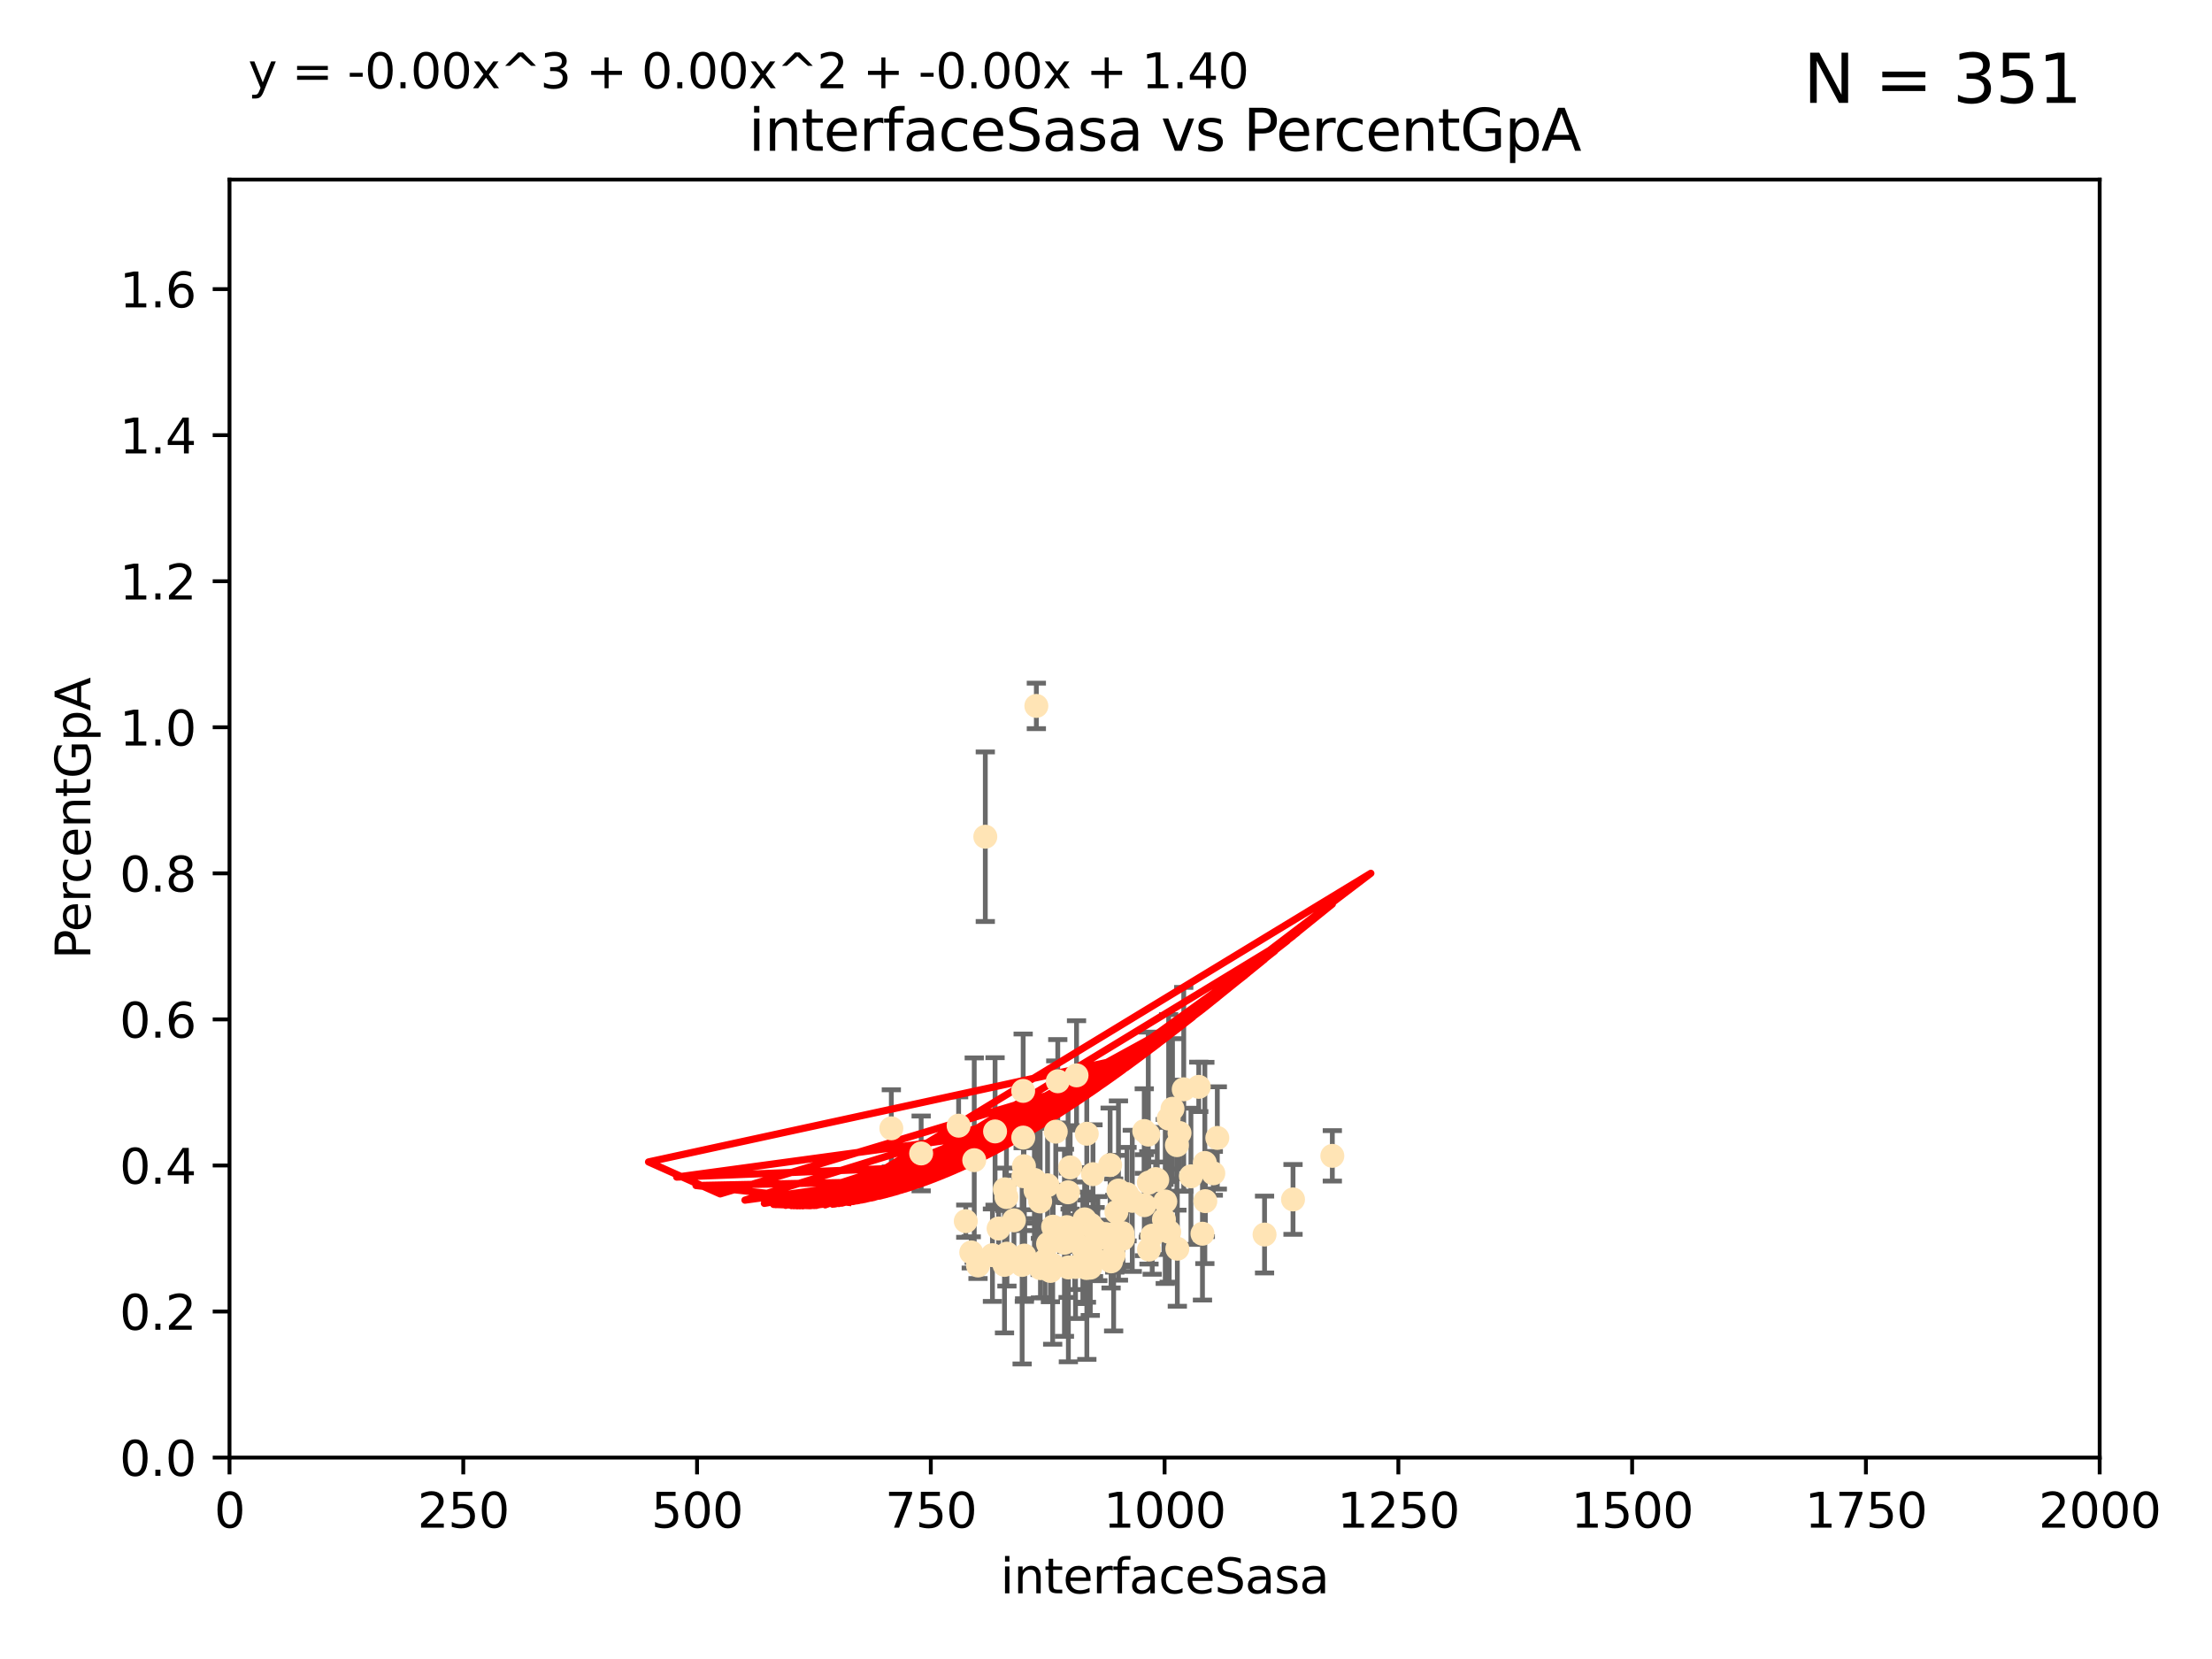 <?xml version="1.0" encoding="utf-8" standalone="no"?>
<!DOCTYPE svg PUBLIC "-//W3C//DTD SVG 1.1//EN"
  "http://www.w3.org/Graphics/SVG/1.1/DTD/svg11.dtd">
<svg xmlns:xlink="http://www.w3.org/1999/xlink" width="460.8pt" height="345.6pt" viewBox="0 0 460.8 345.6" xmlns="http://www.w3.org/2000/svg" version="1.1">
 <defs>
  <style type="text/css">*{stroke-linejoin: round; stroke-linecap: butt}</style>
 </defs>
 <g id="figure_1">
  <g id="patch_1">
   <path d="M 0 345.6 
L 460.8 345.6 
L 460.8 0 
L 0 0 
z
" style="fill: #ffffff"/>
  </g>
  <g id="axes_1">
   <g id="patch_2">
    <path d="M 47.81 303.64 
L 437.4 303.64 
L 437.4 37.411 
L 47.81 37.411 
z
" style="fill: #ffffff"/>
   </g>
   <g id="PathCollection_1">
    <defs>
     <path id="m184b75b751" d="M 0 1.118 
C 0.297 1.118 0.581 1 0.791 0.791 
C 1 0.581 1.118 0.297 1.118 0 
C 1.118 -0.297 1 -0.581 0.791 -0.791 
C 0.581 -1 0.297 -1.118 0 -1.118 
C -0.297 -1.118 -0.581 -1 -0.791 -0.791 
C -1 -0.581 -1.118 -0.297 -1.118 0 
C -1.118 0.297 -1 0.581 -0.791 0.791 
C -0.581 1 -0.297 1.118 0 1.118 
z
" style="stroke: #ffe4b5"/>
    </defs>
    <g clip-path="url(#p6ccf98d177)">
     <use xlink:href="#m184b75b751" x="222.239" y="255.629" style="fill: #ffe4b5; stroke: #ffe4b5"/>
     <use xlink:href="#m184b75b751" x="249.725" y="226.411" style="fill: #ffe4b5; stroke: #ffe4b5"/>
     <use xlink:href="#m184b75b751" x="243.452" y="233.021" style="fill: #ffe4b5; stroke: #ffe4b5"/>
     <use xlink:href="#m184b75b751" x="245.718" y="236.024" style="fill: #ffe4b5; stroke: #ffe4b5"/>
     <use xlink:href="#m184b75b751" x="277.549" y="240.787" style="fill: #ffe4b5; stroke: #ffe4b5"/>
     <use xlink:href="#m184b75b751" x="215.891" y="147.056" style="fill: #ffe4b5; stroke: #ffe4b5"/>
     <use xlink:href="#m184b75b751" x="220.354" y="225.249" style="fill: #ffe4b5; stroke: #ffe4b5"/>
     <use xlink:href="#m184b75b751" x="245.174" y="238.556" style="fill: #ffe4b5; stroke: #ffe4b5"/>
     <use xlink:href="#m184b75b751" x="240.028" y="257.408" style="fill: #ffe4b5; stroke: #ffe4b5"/>
     <use xlink:href="#m184b75b751" x="253.589" y="237.049" style="fill: #ffe4b5; stroke: #ffe4b5"/>
     <use xlink:href="#m184b75b751" x="250.496" y="257.006" style="fill: #ffe4b5; stroke: #ffe4b5"/>
     <use xlink:href="#m184b75b751" x="242.743" y="250.289" style="fill: #ffe4b5; stroke: #ffe4b5"/>
     <use xlink:href="#m184b75b751" x="242.471" y="254.037" style="fill: #ffe4b5; stroke: #ffe4b5"/>
     <use xlink:href="#m184b75b751" x="225.576" y="259.945" style="fill: #ffe4b5; stroke: #ffe4b5"/>
     <use xlink:href="#m184b75b751" x="213.394" y="261.555" style="fill: #ffe4b5; stroke: #ffe4b5"/>
     <use xlink:href="#m184b75b751" x="233.829" y="256.883" style="fill: #ffe4b5; stroke: #ffe4b5"/>
     <use xlink:href="#m184b75b751" x="213.31" y="242.941" style="fill: #ffe4b5; stroke: #ffe4b5"/>
     <use xlink:href="#m184b75b751" x="263.429" y="257.179" style="fill: #ffe4b5; stroke: #ffe4b5"/>
     <use xlink:href="#m184b75b751" x="250.993" y="242.265" style="fill: #ffe4b5; stroke: #ffe4b5"/>
     <use xlink:href="#m184b75b751" x="226.396" y="236.182" style="fill: #ffe4b5; stroke: #ffe4b5"/>
     <use xlink:href="#m184b75b751" x="232.569" y="252.476" style="fill: #ffe4b5; stroke: #ffe4b5"/>
     <use xlink:href="#m184b75b751" x="216.686" y="250.283" style="fill: #ffe4b5; stroke: #ffe4b5"/>
     <use xlink:href="#m184b75b751" x="243.569" y="256.619" style="fill: #ffe4b5; stroke: #ffe4b5"/>
     <use xlink:href="#m184b75b751" x="222.506" y="248.374" style="fill: #ffe4b5; stroke: #ffe4b5"/>
     <use xlink:href="#m184b75b751" x="211.22" y="254.217" style="fill: #ffe4b5; stroke: #ffe4b5"/>
     <use xlink:href="#m184b75b751" x="223.889" y="256.079" style="fill: #ffe4b5; stroke: #ffe4b5"/>
     <use xlink:href="#m184b75b751" x="235.873" y="250.156" style="fill: #ffe4b5; stroke: #ffe4b5"/>
     <use xlink:href="#m184b75b751" x="239.319" y="246.351" style="fill: #ffe4b5; stroke: #ffe4b5"/>
     <use xlink:href="#m184b75b751" x="245.26" y="260.133" style="fill: #ffe4b5; stroke: #ffe4b5"/>
     <use xlink:href="#m184b75b751" x="234.782" y="248.766" style="fill: #ffe4b5; stroke: #ffe4b5"/>
     <use xlink:href="#m184b75b751" x="218.334" y="259.112" style="fill: #ffe4b5; stroke: #ffe4b5"/>
     <use xlink:href="#m184b75b751" x="252.754" y="244.425" style="fill: #ffe4b5; stroke: #ffe4b5"/>
     <use xlink:href="#m184b75b751" x="225.956" y="254.013" style="fill: #ffe4b5; stroke: #ffe4b5"/>
     <use xlink:href="#m184b75b751" x="202.954" y="241.685" style="fill: #ffe4b5; stroke: #ffe4b5"/>
     <use xlink:href="#m184b75b751" x="215.488" y="245.794" style="fill: #ffe4b5; stroke: #ffe4b5"/>
     <use xlink:href="#m184b75b751" x="239.356" y="260.314" style="fill: #ffe4b5; stroke: #ffe4b5"/>
     <use xlink:href="#m184b75b751" x="206.745" y="261.474" style="fill: #ffe4b5; stroke: #ffe4b5"/>
     <use xlink:href="#m184b75b751" x="199.699" y="234.499" style="fill: #ffe4b5; stroke: #ffe4b5"/>
     <use xlink:href="#m184b75b751" x="209.763" y="261.159" style="fill: #ffe4b5; stroke: #ffe4b5"/>
     <use xlink:href="#m184b75b751" x="209.663" y="249.368" style="fill: #ffe4b5; stroke: #ffe4b5"/>
     <use xlink:href="#m184b75b751" x="251.09" y="250.219" style="fill: #ffe4b5; stroke: #ffe4b5"/>
     <use xlink:href="#m184b75b751" x="213.448" y="262.689" style="fill: #ffe4b5; stroke: #ffe4b5"/>
     <use xlink:href="#m184b75b751" x="218.819" y="264.76" style="fill: #ffe4b5; stroke: #ffe4b5"/>
     <use xlink:href="#m184b75b751" x="222.933" y="243.187" style="fill: #ffe4b5; stroke: #ffe4b5"/>
     <use xlink:href="#m184b75b751" x="207.291" y="235.695" style="fill: #ffe4b5; stroke: #ffe4b5"/>
     <use xlink:href="#m184b75b751" x="230.304" y="257.072" style="fill: #ffe4b5; stroke: #ffe4b5"/>
     <use xlink:href="#m184b75b751" x="231.991" y="261.429" style="fill: #ffe4b5; stroke: #ffe4b5"/>
     <use xlink:href="#m184b75b751" x="248.092" y="245.048" style="fill: #ffe4b5; stroke: #ffe4b5"/>
     <use xlink:href="#m184b75b751" x="213.16" y="236.977" style="fill: #ffe4b5; stroke: #ffe4b5"/>
     <use xlink:href="#m184b75b751" x="238.37" y="235.615" style="fill: #ffe4b5; stroke: #ffe4b5"/>
     <use xlink:href="#m184b75b751" x="212.93" y="263.511" style="fill: #ffe4b5; stroke: #ffe4b5"/>
     <use xlink:href="#m184b75b751" x="227.125" y="264.074" style="fill: #ffe4b5; stroke: #ffe4b5"/>
     <use xlink:href="#m184b75b751" x="244.251" y="230.974" style="fill: #ffe4b5; stroke: #ffe4b5"/>
     <use xlink:href="#m184b75b751" x="203.738" y="263.623" style="fill: #ffe4b5; stroke: #ffe4b5"/>
     <use xlink:href="#m184b75b751" x="246.594" y="226.92" style="fill: #ffe4b5; stroke: #ffe4b5"/>
     <use xlink:href="#m184b75b751" x="226.326" y="264.148" style="fill: #ffe4b5; stroke: #ffe4b5"/>
     <use xlink:href="#m184b75b751" x="222.561" y="264.031" style="fill: #ffe4b5; stroke: #ffe4b5"/>
     <use xlink:href="#m184b75b751" x="269.36" y="249.862" style="fill: #ffe4b5; stroke: #ffe4b5"/>
     <use xlink:href="#m184b75b751" x="224.047" y="263.927" style="fill: #ffe4b5; stroke: #ffe4b5"/>
     <use xlink:href="#m184b75b751" x="217.7" y="262.579" style="fill: #ffe4b5; stroke: #ffe4b5"/>
     <use xlink:href="#m184b75b751" x="205.257" y="174.301" style="fill: #ffe4b5; stroke: #ffe4b5"/>
     <use xlink:href="#m184b75b751" x="221.741" y="258.897" style="fill: #ffe4b5; stroke: #ffe4b5"/>
     <use xlink:href="#m184b75b751" x="185.68" y="235.05" style="fill: #ffe4b5; stroke: #ffe4b5"/>
     <use xlink:href="#m184b75b751" x="241.078" y="245.785" style="fill: #ffe4b5; stroke: #ffe4b5"/>
     <use xlink:href="#m184b75b751" x="227.801" y="262.072" style="fill: #ffe4b5; stroke: #ffe4b5"/>
     <use xlink:href="#m184b75b751" x="239.206" y="236.359" style="fill: #ffe4b5; stroke: #ffe4b5"/>
     <use xlink:href="#m184b75b751" x="228.693" y="258.03" style="fill: #ffe4b5; stroke: #ffe4b5"/>
     <use xlink:href="#m184b75b751" x="216.746" y="264.173" style="fill: #ffe4b5; stroke: #ffe4b5"/>
     <use xlink:href="#m184b75b751" x="213.144" y="227.252" style="fill: #ffe4b5; stroke: #ffe4b5"/>
     <use xlink:href="#m184b75b751" x="219.935" y="235.745" style="fill: #ffe4b5; stroke: #ffe4b5"/>
     <use xlink:href="#m184b75b751" x="202.329" y="260.898" style="fill: #ffe4b5; stroke: #ffe4b5"/>
     <use xlink:href="#m184b75b751" x="232.224" y="257.002" style="fill: #ffe4b5; stroke: #ffe4b5"/>
     <use xlink:href="#m184b75b751" x="224.261" y="224.019" style="fill: #ffe4b5; stroke: #ffe4b5"/>
     <use xlink:href="#m184b75b751" x="233.923" y="258.061" style="fill: #ffe4b5; stroke: #ffe4b5"/>
     <use xlink:href="#m184b75b751" x="231.457" y="262.765" style="fill: #ffe4b5; stroke: #ffe4b5"/>
     <use xlink:href="#m184b75b751" x="219.38" y="255.534" style="fill: #ffe4b5; stroke: #ffe4b5"/>
     <use xlink:href="#m184b75b751" x="219.294" y="263.471" style="fill: #ffe4b5; stroke: #ffe4b5"/>
     <use xlink:href="#m184b75b751" x="209.328" y="247.753" style="fill: #ffe4b5; stroke: #ffe4b5"/>
     <use xlink:href="#m184b75b751" x="208.029" y="255.921" style="fill: #ffe4b5; stroke: #ffe4b5"/>
     <use xlink:href="#m184b75b751" x="227.688" y="244.603" style="fill: #ffe4b5; stroke: #ffe4b5"/>
     <use xlink:href="#m184b75b751" x="227.205" y="255.142" style="fill: #ffe4b5; stroke: #ffe4b5"/>
     <use xlink:href="#m184b75b751" x="209.256" y="263.501" style="fill: #ffe4b5; stroke: #ffe4b5"/>
     <use xlink:href="#m184b75b751" x="226.41" y="263.219" style="fill: #ffe4b5; stroke: #ffe4b5"/>
     <use xlink:href="#m184b75b751" x="218.226" y="246.911" style="fill: #ffe4b5; stroke: #ffe4b5"/>
     <use xlink:href="#m184b75b751" x="191.894" y="240.283" style="fill: #ffe4b5; stroke: #ffe4b5"/>
     <use xlink:href="#m184b75b751" x="201.188" y="254.39" style="fill: #ffe4b5; stroke: #ffe4b5"/>
     <use xlink:href="#m184b75b751" x="232.996" y="248.009" style="fill: #ffe4b5; stroke: #ffe4b5"/>
     <use xlink:href="#m184b75b751" x="240.741" y="245.625" style="fill: #ffe4b5; stroke: #ffe4b5"/>
     <use xlink:href="#m184b75b751" x="228.138" y="256.25" style="fill: #ffe4b5; stroke: #ffe4b5"/>
     <use xlink:href="#m184b75b751" x="238.38" y="251.06" style="fill: #ffe4b5; stroke: #ffe4b5"/>
     <use xlink:href="#m184b75b751" x="215.717" y="247.993" style="fill: #ffe4b5; stroke: #ffe4b5"/>
     <use xlink:href="#m184b75b751" x="231.26" y="242.696" style="fill: #ffe4b5; stroke: #ffe4b5"/>
     <use xlink:href="#m184b75b751" x="213.195" y="245.033" style="fill: #ffe4b5; stroke: #ffe4b5"/>
    </g>
   </g>
   <g id="matplotlib.axis_1">
    <g id="xtick_1">
     <g id="line2d_1">
      <defs>
       <path id="mb7dce41541" d="M 0 0 
L 0 3.5 
" style="stroke: #000000; stroke-width: 0.8"/>
      </defs>
      <g>
       <use xlink:href="#mb7dce41541" x="47.81" y="303.64" style="stroke: #000000; stroke-width: 0.8"/>
      </g>
     </g>
     <g id="text_1">
      <!-- 0 -->
      <g transform="translate(44.629 318.238)scale(0.1 -0.1)">
       <defs>
        <path id="DejaVuSans-30" d="M 2034 4250 
Q 1547 4250 1301 3770 
Q 1056 3291 1056 2328 
Q 1056 1369 1301 889 
Q 1547 409 2034 409 
Q 2525 409 2770 889 
Q 3016 1369 3016 2328 
Q 3016 3291 2770 3770 
Q 2525 4250 2034 4250 
z
M 2034 4750 
Q 2819 4750 3233 4129 
Q 3647 3509 3647 2328 
Q 3647 1150 3233 529 
Q 2819 -91 2034 -91 
Q 1250 -91 836 529 
Q 422 1150 422 2328 
Q 422 3509 836 4129 
Q 1250 4750 2034 4750 
z
" transform="scale(0.016)"/>
       </defs>
       <use xlink:href="#DejaVuSans-30"/>
      </g>
     </g>
    </g>
    <g id="xtick_2">
     <g id="line2d_2">
      <g>
       <use xlink:href="#mb7dce41541" x="96.509" y="303.64" style="stroke: #000000; stroke-width: 0.8"/>
      </g>
     </g>
     <g id="text_2">
      <!-- 250 -->
      <g transform="translate(86.965 318.238)scale(0.1 -0.1)">
       <defs>
        <path id="DejaVuSans-32" d="M 1228 531 
L 3431 531 
L 3431 0 
L 469 0 
L 469 531 
Q 828 903 1448 1529 
Q 2069 2156 2228 2338 
Q 2531 2678 2651 2914 
Q 2772 3150 2772 3378 
Q 2772 3750 2511 3984 
Q 2250 4219 1831 4219 
Q 1534 4219 1204 4116 
Q 875 4013 500 3803 
L 500 4441 
Q 881 4594 1212 4672 
Q 1544 4750 1819 4750 
Q 2544 4750 2975 4387 
Q 3406 4025 3406 3419 
Q 3406 3131 3298 2873 
Q 3191 2616 2906 2266 
Q 2828 2175 2409 1742 
Q 1991 1309 1228 531 
z
" transform="scale(0.016)"/>
        <path id="DejaVuSans-35" d="M 691 4666 
L 3169 4666 
L 3169 4134 
L 1269 4134 
L 1269 2991 
Q 1406 3038 1543 3061 
Q 1681 3084 1819 3084 
Q 2600 3084 3056 2656 
Q 3513 2228 3513 1497 
Q 3513 744 3044 326 
Q 2575 -91 1722 -91 
Q 1428 -91 1123 -41 
Q 819 9 494 109 
L 494 744 
Q 775 591 1075 516 
Q 1375 441 1709 441 
Q 2250 441 2565 725 
Q 2881 1009 2881 1497 
Q 2881 1984 2565 2268 
Q 2250 2553 1709 2553 
Q 1456 2553 1204 2497 
Q 953 2441 691 2322 
L 691 4666 
z
" transform="scale(0.016)"/>
       </defs>
       <use xlink:href="#DejaVuSans-32"/>
       <use xlink:href="#DejaVuSans-35" x="63.623"/>
       <use xlink:href="#DejaVuSans-30" x="127.246"/>
      </g>
     </g>
    </g>
    <g id="xtick_3">
     <g id="line2d_3">
      <g>
       <use xlink:href="#mb7dce41541" x="145.208" y="303.64" style="stroke: #000000; stroke-width: 0.8"/>
      </g>
     </g>
     <g id="text_3">
      <!-- 500 -->
      <g transform="translate(135.664 318.238)scale(0.1 -0.1)">
       <use xlink:href="#DejaVuSans-35"/>
       <use xlink:href="#DejaVuSans-30" x="63.623"/>
       <use xlink:href="#DejaVuSans-30" x="127.246"/>
      </g>
     </g>
    </g>
    <g id="xtick_4">
     <g id="line2d_4">
      <g>
       <use xlink:href="#mb7dce41541" x="193.906" y="303.64" style="stroke: #000000; stroke-width: 0.8"/>
      </g>
     </g>
     <g id="text_4">
      <!-- 750 -->
      <g transform="translate(184.363 318.238)scale(0.1 -0.1)">
       <defs>
        <path id="DejaVuSans-37" d="M 525 4666 
L 3525 4666 
L 3525 4397 
L 1831 0 
L 1172 0 
L 2766 4134 
L 525 4134 
L 525 4666 
z
" transform="scale(0.016)"/>
       </defs>
       <use xlink:href="#DejaVuSans-37"/>
       <use xlink:href="#DejaVuSans-35" x="63.623"/>
       <use xlink:href="#DejaVuSans-30" x="127.246"/>
      </g>
     </g>
    </g>
    <g id="xtick_5">
     <g id="line2d_5">
      <g>
       <use xlink:href="#mb7dce41541" x="242.605" y="303.64" style="stroke: #000000; stroke-width: 0.8"/>
      </g>
     </g>
     <g id="text_5">
      <!-- 1000 -->
      <g transform="translate(229.88 318.238)scale(0.1 -0.1)">
       <defs>
        <path id="DejaVuSans-31" d="M 794 531 
L 1825 531 
L 1825 4091 
L 703 3866 
L 703 4441 
L 1819 4666 
L 2450 4666 
L 2450 531 
L 3481 531 
L 3481 0 
L 794 0 
L 794 531 
z
" transform="scale(0.016)"/>
       </defs>
       <use xlink:href="#DejaVuSans-31"/>
       <use xlink:href="#DejaVuSans-30" x="63.623"/>
       <use xlink:href="#DejaVuSans-30" x="127.246"/>
       <use xlink:href="#DejaVuSans-30" x="190.869"/>
      </g>
     </g>
    </g>
    <g id="xtick_6">
     <g id="line2d_6">
      <g>
       <use xlink:href="#mb7dce41541" x="291.304" y="303.64" style="stroke: #000000; stroke-width: 0.8"/>
      </g>
     </g>
     <g id="text_6">
      <!-- 1250 -->
      <g transform="translate(278.579 318.238)scale(0.1 -0.1)">
       <use xlink:href="#DejaVuSans-31"/>
       <use xlink:href="#DejaVuSans-32" x="63.623"/>
       <use xlink:href="#DejaVuSans-35" x="127.246"/>
       <use xlink:href="#DejaVuSans-30" x="190.869"/>
      </g>
     </g>
    </g>
    <g id="xtick_7">
     <g id="line2d_7">
      <g>
       <use xlink:href="#mb7dce41541" x="340.002" y="303.64" style="stroke: #000000; stroke-width: 0.8"/>
      </g>
     </g>
     <g id="text_7">
      <!-- 1500 -->
      <g transform="translate(327.277 318.238)scale(0.1 -0.1)">
       <use xlink:href="#DejaVuSans-31"/>
       <use xlink:href="#DejaVuSans-35" x="63.623"/>
       <use xlink:href="#DejaVuSans-30" x="127.246"/>
       <use xlink:href="#DejaVuSans-30" x="190.869"/>
      </g>
     </g>
    </g>
    <g id="xtick_8">
     <g id="line2d_8">
      <g>
       <use xlink:href="#mb7dce41541" x="388.701" y="303.64" style="stroke: #000000; stroke-width: 0.8"/>
      </g>
     </g>
     <g id="text_8">
      <!-- 1750 -->
      <g transform="translate(375.976 318.238)scale(0.1 -0.1)">
       <use xlink:href="#DejaVuSans-31"/>
       <use xlink:href="#DejaVuSans-37" x="63.623"/>
       <use xlink:href="#DejaVuSans-35" x="127.246"/>
       <use xlink:href="#DejaVuSans-30" x="190.869"/>
      </g>
     </g>
    </g>
    <g id="xtick_9">
     <g id="line2d_9">
      <g>
       <use xlink:href="#mb7dce41541" x="437.4" y="303.64" style="stroke: #000000; stroke-width: 0.8"/>
      </g>
     </g>
     <g id="text_9">
      <!-- 2000 -->
      <g transform="translate(424.675 318.238)scale(0.1 -0.1)">
       <use xlink:href="#DejaVuSans-32"/>
       <use xlink:href="#DejaVuSans-30" x="63.623"/>
       <use xlink:href="#DejaVuSans-30" x="127.246"/>
       <use xlink:href="#DejaVuSans-30" x="190.869"/>
      </g>
     </g>
    </g>
    <g id="text_10">
     <!-- interfaceSasa -->
     <g transform="translate(208.398 331.917)scale(0.1 -0.1)">
      <defs>
       <path id="DejaVuSans-69" d="M 603 3500 
L 1178 3500 
L 1178 0 
L 603 0 
L 603 3500 
z
M 603 4863 
L 1178 4863 
L 1178 4134 
L 603 4134 
L 603 4863 
z
" transform="scale(0.016)"/>
       <path id="DejaVuSans-6e" d="M 3513 2113 
L 3513 0 
L 2938 0 
L 2938 2094 
Q 2938 2591 2744 2837 
Q 2550 3084 2163 3084 
Q 1697 3084 1428 2787 
Q 1159 2491 1159 1978 
L 1159 0 
L 581 0 
L 581 3500 
L 1159 3500 
L 1159 2956 
Q 1366 3272 1645 3428 
Q 1925 3584 2291 3584 
Q 2894 3584 3203 3211 
Q 3513 2838 3513 2113 
z
" transform="scale(0.016)"/>
       <path id="DejaVuSans-74" d="M 1172 4494 
L 1172 3500 
L 2356 3500 
L 2356 3053 
L 1172 3053 
L 1172 1153 
Q 1172 725 1289 603 
Q 1406 481 1766 481 
L 2356 481 
L 2356 0 
L 1766 0 
Q 1100 0 847 248 
Q 594 497 594 1153 
L 594 3053 
L 172 3053 
L 172 3500 
L 594 3500 
L 594 4494 
L 1172 4494 
z
" transform="scale(0.016)"/>
       <path id="DejaVuSans-65" d="M 3597 1894 
L 3597 1613 
L 953 1613 
Q 991 1019 1311 708 
Q 1631 397 2203 397 
Q 2534 397 2845 478 
Q 3156 559 3463 722 
L 3463 178 
Q 3153 47 2828 -22 
Q 2503 -91 2169 -91 
Q 1331 -91 842 396 
Q 353 884 353 1716 
Q 353 2575 817 3079 
Q 1281 3584 2069 3584 
Q 2775 3584 3186 3129 
Q 3597 2675 3597 1894 
z
M 3022 2063 
Q 3016 2534 2758 2815 
Q 2500 3097 2075 3097 
Q 1594 3097 1305 2825 
Q 1016 2553 972 2059 
L 3022 2063 
z
" transform="scale(0.016)"/>
       <path id="DejaVuSans-72" d="M 2631 2963 
Q 2534 3019 2420 3045 
Q 2306 3072 2169 3072 
Q 1681 3072 1420 2755 
Q 1159 2438 1159 1844 
L 1159 0 
L 581 0 
L 581 3500 
L 1159 3500 
L 1159 2956 
Q 1341 3275 1631 3429 
Q 1922 3584 2338 3584 
Q 2397 3584 2469 3576 
Q 2541 3569 2628 3553 
L 2631 2963 
z
" transform="scale(0.016)"/>
       <path id="DejaVuSans-66" d="M 2375 4863 
L 2375 4384 
L 1825 4384 
Q 1516 4384 1395 4259 
Q 1275 4134 1275 3809 
L 1275 3500 
L 2222 3500 
L 2222 3053 
L 1275 3053 
L 1275 0 
L 697 0 
L 697 3053 
L 147 3053 
L 147 3500 
L 697 3500 
L 697 3744 
Q 697 4328 969 4595 
Q 1241 4863 1831 4863 
L 2375 4863 
z
" transform="scale(0.016)"/>
       <path id="DejaVuSans-61" d="M 2194 1759 
Q 1497 1759 1228 1600 
Q 959 1441 959 1056 
Q 959 750 1161 570 
Q 1363 391 1709 391 
Q 2188 391 2477 730 
Q 2766 1069 2766 1631 
L 2766 1759 
L 2194 1759 
z
M 3341 1997 
L 3341 0 
L 2766 0 
L 2766 531 
Q 2569 213 2275 61 
Q 1981 -91 1556 -91 
Q 1019 -91 701 211 
Q 384 513 384 1019 
Q 384 1609 779 1909 
Q 1175 2209 1959 2209 
L 2766 2209 
L 2766 2266 
Q 2766 2663 2505 2880 
Q 2244 3097 1772 3097 
Q 1472 3097 1187 3025 
Q 903 2953 641 2809 
L 641 3341 
Q 956 3463 1253 3523 
Q 1550 3584 1831 3584 
Q 2591 3584 2966 3190 
Q 3341 2797 3341 1997 
z
" transform="scale(0.016)"/>
       <path id="DejaVuSans-63" d="M 3122 3366 
L 3122 2828 
Q 2878 2963 2633 3030 
Q 2388 3097 2138 3097 
Q 1578 3097 1268 2742 
Q 959 2388 959 1747 
Q 959 1106 1268 751 
Q 1578 397 2138 397 
Q 2388 397 2633 464 
Q 2878 531 3122 666 
L 3122 134 
Q 2881 22 2623 -34 
Q 2366 -91 2075 -91 
Q 1284 -91 818 406 
Q 353 903 353 1747 
Q 353 2603 823 3093 
Q 1294 3584 2113 3584 
Q 2378 3584 2631 3529 
Q 2884 3475 3122 3366 
z
" transform="scale(0.016)"/>
       <path id="DejaVuSans-53" d="M 3425 4513 
L 3425 3897 
Q 3066 4069 2747 4153 
Q 2428 4238 2131 4238 
Q 1616 4238 1336 4038 
Q 1056 3838 1056 3469 
Q 1056 3159 1242 3001 
Q 1428 2844 1947 2747 
L 2328 2669 
Q 3034 2534 3370 2195 
Q 3706 1856 3706 1288 
Q 3706 609 3251 259 
Q 2797 -91 1919 -91 
Q 1588 -91 1214 -16 
Q 841 59 441 206 
L 441 856 
Q 825 641 1194 531 
Q 1563 422 1919 422 
Q 2459 422 2753 634 
Q 3047 847 3047 1241 
Q 3047 1584 2836 1778 
Q 2625 1972 2144 2069 
L 1759 2144 
Q 1053 2284 737 2584 
Q 422 2884 422 3419 
Q 422 4038 858 4394 
Q 1294 4750 2059 4750 
Q 2388 4750 2728 4690 
Q 3069 4631 3425 4513 
z
" transform="scale(0.016)"/>
       <path id="DejaVuSans-73" d="M 2834 3397 
L 2834 2853 
Q 2591 2978 2328 3040 
Q 2066 3103 1784 3103 
Q 1356 3103 1142 2972 
Q 928 2841 928 2578 
Q 928 2378 1081 2264 
Q 1234 2150 1697 2047 
L 1894 2003 
Q 2506 1872 2764 1633 
Q 3022 1394 3022 966 
Q 3022 478 2636 193 
Q 2250 -91 1575 -91 
Q 1294 -91 989 -36 
Q 684 19 347 128 
L 347 722 
Q 666 556 975 473 
Q 1284 391 1588 391 
Q 1994 391 2212 530 
Q 2431 669 2431 922 
Q 2431 1156 2273 1281 
Q 2116 1406 1581 1522 
L 1381 1569 
Q 847 1681 609 1914 
Q 372 2147 372 2553 
Q 372 3047 722 3315 
Q 1072 3584 1716 3584 
Q 2034 3584 2315 3537 
Q 2597 3491 2834 3397 
z
" transform="scale(0.016)"/>
      </defs>
      <use xlink:href="#DejaVuSans-69"/>
      <use xlink:href="#DejaVuSans-6e" x="27.783"/>
      <use xlink:href="#DejaVuSans-74" x="91.162"/>
      <use xlink:href="#DejaVuSans-65" x="130.371"/>
      <use xlink:href="#DejaVuSans-72" x="191.895"/>
      <use xlink:href="#DejaVuSans-66" x="233.008"/>
      <use xlink:href="#DejaVuSans-61" x="268.213"/>
      <use xlink:href="#DejaVuSans-63" x="329.492"/>
      <use xlink:href="#DejaVuSans-65" x="384.473"/>
      <use xlink:href="#DejaVuSans-53" x="445.996"/>
      <use xlink:href="#DejaVuSans-61" x="509.473"/>
      <use xlink:href="#DejaVuSans-73" x="570.752"/>
      <use xlink:href="#DejaVuSans-61" x="622.852"/>
     </g>
    </g>
   </g>
   <g id="matplotlib.axis_2">
    <g id="ytick_1">
     <g id="line2d_10">
      <defs>
       <path id="m34029bf23e" d="M 0 0 
L -3.5 0 
" style="stroke: #000000; stroke-width: 0.8"/>
      </defs>
      <g>
       <use xlink:href="#m34029bf23e" x="47.81" y="303.64" style="stroke: #000000; stroke-width: 0.8"/>
      </g>
     </g>
     <g id="text_11">
      <!-- 0.0 -->
      <g transform="translate(24.907 307.439)scale(0.1 -0.1)">
       <defs>
        <path id="DejaVuSans-2e" d="M 684 794 
L 1344 794 
L 1344 0 
L 684 0 
L 684 794 
z
" transform="scale(0.016)"/>
       </defs>
       <use xlink:href="#DejaVuSans-30"/>
       <use xlink:href="#DejaVuSans-2e" x="63.623"/>
       <use xlink:href="#DejaVuSans-30" x="95.41"/>
      </g>
     </g>
    </g>
    <g id="ytick_2">
     <g id="line2d_11">
      <g>
       <use xlink:href="#m34029bf23e" x="47.81" y="273.214" style="stroke: #000000; stroke-width: 0.8"/>
      </g>
     </g>
     <g id="text_12">
      <!-- 0.2 -->
      <g transform="translate(24.907 277.013)scale(0.1 -0.1)">
       <use xlink:href="#DejaVuSans-30"/>
       <use xlink:href="#DejaVuSans-2e" x="63.623"/>
       <use xlink:href="#DejaVuSans-32" x="95.41"/>
      </g>
     </g>
    </g>
    <g id="ytick_3">
     <g id="line2d_12">
      <g>
       <use xlink:href="#m34029bf23e" x="47.81" y="242.788" style="stroke: #000000; stroke-width: 0.8"/>
      </g>
     </g>
     <g id="text_13">
      <!-- 0.4 -->
      <g transform="translate(24.907 246.587)scale(0.1 -0.1)">
       <defs>
        <path id="DejaVuSans-34" d="M 2419 4116 
L 825 1625 
L 2419 1625 
L 2419 4116 
z
M 2253 4666 
L 3047 4666 
L 3047 1625 
L 3713 1625 
L 3713 1100 
L 3047 1100 
L 3047 0 
L 2419 0 
L 2419 1100 
L 313 1100 
L 313 1709 
L 2253 4666 
z
" transform="scale(0.016)"/>
       </defs>
       <use xlink:href="#DejaVuSans-30"/>
       <use xlink:href="#DejaVuSans-2e" x="63.623"/>
       <use xlink:href="#DejaVuSans-34" x="95.41"/>
      </g>
     </g>
    </g>
    <g id="ytick_4">
     <g id="line2d_13">
      <g>
       <use xlink:href="#m34029bf23e" x="47.81" y="212.362" style="stroke: #000000; stroke-width: 0.8"/>
      </g>
     </g>
     <g id="text_14">
      <!-- 0.6 -->
      <g transform="translate(24.907 216.161)scale(0.1 -0.1)">
       <defs>
        <path id="DejaVuSans-36" d="M 2113 2584 
Q 1688 2584 1439 2293 
Q 1191 2003 1191 1497 
Q 1191 994 1439 701 
Q 1688 409 2113 409 
Q 2538 409 2786 701 
Q 3034 994 3034 1497 
Q 3034 2003 2786 2293 
Q 2538 2584 2113 2584 
z
M 3366 4563 
L 3366 3988 
Q 3128 4100 2886 4159 
Q 2644 4219 2406 4219 
Q 1781 4219 1451 3797 
Q 1122 3375 1075 2522 
Q 1259 2794 1537 2939 
Q 1816 3084 2150 3084 
Q 2853 3084 3261 2657 
Q 3669 2231 3669 1497 
Q 3669 778 3244 343 
Q 2819 -91 2113 -91 
Q 1303 -91 875 529 
Q 447 1150 447 2328 
Q 447 3434 972 4092 
Q 1497 4750 2381 4750 
Q 2619 4750 2861 4703 
Q 3103 4656 3366 4563 
z
" transform="scale(0.016)"/>
       </defs>
       <use xlink:href="#DejaVuSans-30"/>
       <use xlink:href="#DejaVuSans-2e" x="63.623"/>
       <use xlink:href="#DejaVuSans-36" x="95.41"/>
      </g>
     </g>
    </g>
    <g id="ytick_5">
     <g id="line2d_14">
      <g>
       <use xlink:href="#m34029bf23e" x="47.81" y="181.935" style="stroke: #000000; stroke-width: 0.8"/>
      </g>
     </g>
     <g id="text_15">
      <!-- 0.8 -->
      <g transform="translate(24.907 185.735)scale(0.1 -0.1)">
       <defs>
        <path id="DejaVuSans-38" d="M 2034 2216 
Q 1584 2216 1326 1975 
Q 1069 1734 1069 1313 
Q 1069 891 1326 650 
Q 1584 409 2034 409 
Q 2484 409 2743 651 
Q 3003 894 3003 1313 
Q 3003 1734 2745 1975 
Q 2488 2216 2034 2216 
z
M 1403 2484 
Q 997 2584 770 2862 
Q 544 3141 544 3541 
Q 544 4100 942 4425 
Q 1341 4750 2034 4750 
Q 2731 4750 3128 4425 
Q 3525 4100 3525 3541 
Q 3525 3141 3298 2862 
Q 3072 2584 2669 2484 
Q 3125 2378 3379 2068 
Q 3634 1759 3634 1313 
Q 3634 634 3220 271 
Q 2806 -91 2034 -91 
Q 1263 -91 848 271 
Q 434 634 434 1313 
Q 434 1759 690 2068 
Q 947 2378 1403 2484 
z
M 1172 3481 
Q 1172 3119 1398 2916 
Q 1625 2713 2034 2713 
Q 2441 2713 2670 2916 
Q 2900 3119 2900 3481 
Q 2900 3844 2670 4047 
Q 2441 4250 2034 4250 
Q 1625 4250 1398 4047 
Q 1172 3844 1172 3481 
z
" transform="scale(0.016)"/>
       </defs>
       <use xlink:href="#DejaVuSans-30"/>
       <use xlink:href="#DejaVuSans-2e" x="63.623"/>
       <use xlink:href="#DejaVuSans-38" x="95.41"/>
      </g>
     </g>
    </g>
    <g id="ytick_6">
     <g id="line2d_15">
      <g>
       <use xlink:href="#m34029bf23e" x="47.81" y="151.509" style="stroke: #000000; stroke-width: 0.8"/>
      </g>
     </g>
     <g id="text_16">
      <!-- 1.0 -->
      <g transform="translate(24.907 155.308)scale(0.1 -0.1)">
       <use xlink:href="#DejaVuSans-31"/>
       <use xlink:href="#DejaVuSans-2e" x="63.623"/>
       <use xlink:href="#DejaVuSans-30" x="95.41"/>
      </g>
     </g>
    </g>
    <g id="ytick_7">
     <g id="line2d_16">
      <g>
       <use xlink:href="#m34029bf23e" x="47.81" y="121.083" style="stroke: #000000; stroke-width: 0.8"/>
      </g>
     </g>
     <g id="text_17">
      <!-- 1.2 -->
      <g transform="translate(24.907 124.882)scale(0.1 -0.1)">
       <use xlink:href="#DejaVuSans-31"/>
       <use xlink:href="#DejaVuSans-2e" x="63.623"/>
       <use xlink:href="#DejaVuSans-32" x="95.41"/>
      </g>
     </g>
    </g>
    <g id="ytick_8">
     <g id="line2d_17">
      <g>
       <use xlink:href="#m34029bf23e" x="47.81" y="90.657" style="stroke: #000000; stroke-width: 0.8"/>
      </g>
     </g>
     <g id="text_18">
      <!-- 1.4 -->
      <g transform="translate(24.907 94.456)scale(0.1 -0.1)">
       <use xlink:href="#DejaVuSans-31"/>
       <use xlink:href="#DejaVuSans-2e" x="63.623"/>
       <use xlink:href="#DejaVuSans-34" x="95.41"/>
      </g>
     </g>
    </g>
    <g id="ytick_9">
     <g id="line2d_18">
      <g>
       <use xlink:href="#m34029bf23e" x="47.81" y="60.231" style="stroke: #000000; stroke-width: 0.8"/>
      </g>
     </g>
     <g id="text_19">
      <!-- 1.6 -->
      <g transform="translate(24.907 64.03)scale(0.1 -0.1)">
       <use xlink:href="#DejaVuSans-31"/>
       <use xlink:href="#DejaVuSans-2e" x="63.623"/>
       <use xlink:href="#DejaVuSans-36" x="95.41"/>
      </g>
     </g>
    </g>
    <g id="text_20">
     <!-- PercentGpA -->
     <g transform="translate(18.827 199.802)rotate(-90)scale(0.1 -0.1)">
      <defs>
       <path id="DejaVuSans-50" d="M 1259 4147 
L 1259 2394 
L 2053 2394 
Q 2494 2394 2734 2622 
Q 2975 2850 2975 3272 
Q 2975 3691 2734 3919 
Q 2494 4147 2053 4147 
L 1259 4147 
z
M 628 4666 
L 2053 4666 
Q 2838 4666 3239 4311 
Q 3641 3956 3641 3272 
Q 3641 2581 3239 2228 
Q 2838 1875 2053 1875 
L 1259 1875 
L 1259 0 
L 628 0 
L 628 4666 
z
" transform="scale(0.016)"/>
       <path id="DejaVuSans-47" d="M 3809 666 
L 3809 1919 
L 2778 1919 
L 2778 2438 
L 4434 2438 
L 4434 434 
Q 4069 175 3628 42 
Q 3188 -91 2688 -91 
Q 1594 -91 976 548 
Q 359 1188 359 2328 
Q 359 3472 976 4111 
Q 1594 4750 2688 4750 
Q 3144 4750 3555 4637 
Q 3966 4525 4313 4306 
L 4313 3634 
Q 3963 3931 3569 4081 
Q 3175 4231 2741 4231 
Q 1884 4231 1454 3753 
Q 1025 3275 1025 2328 
Q 1025 1384 1454 906 
Q 1884 428 2741 428 
Q 3075 428 3337 486 
Q 3600 544 3809 666 
z
" transform="scale(0.016)"/>
       <path id="DejaVuSans-70" d="M 1159 525 
L 1159 -1331 
L 581 -1331 
L 581 3500 
L 1159 3500 
L 1159 2969 
Q 1341 3281 1617 3432 
Q 1894 3584 2278 3584 
Q 2916 3584 3314 3078 
Q 3713 2572 3713 1747 
Q 3713 922 3314 415 
Q 2916 -91 2278 -91 
Q 1894 -91 1617 61 
Q 1341 213 1159 525 
z
M 3116 1747 
Q 3116 2381 2855 2742 
Q 2594 3103 2138 3103 
Q 1681 3103 1420 2742 
Q 1159 2381 1159 1747 
Q 1159 1113 1420 752 
Q 1681 391 2138 391 
Q 2594 391 2855 752 
Q 3116 1113 3116 1747 
z
" transform="scale(0.016)"/>
       <path id="DejaVuSans-41" d="M 2188 4044 
L 1331 1722 
L 3047 1722 
L 2188 4044 
z
M 1831 4666 
L 2547 4666 
L 4325 0 
L 3669 0 
L 3244 1197 
L 1141 1197 
L 716 0 
L 50 0 
L 1831 4666 
z
" transform="scale(0.016)"/>
      </defs>
      <use xlink:href="#DejaVuSans-50"/>
      <use xlink:href="#DejaVuSans-65" x="56.678"/>
      <use xlink:href="#DejaVuSans-72" x="118.201"/>
      <use xlink:href="#DejaVuSans-63" x="157.064"/>
      <use xlink:href="#DejaVuSans-65" x="212.045"/>
      <use xlink:href="#DejaVuSans-6e" x="273.568"/>
      <use xlink:href="#DejaVuSans-74" x="336.947"/>
      <use xlink:href="#DejaVuSans-47" x="376.156"/>
      <use xlink:href="#DejaVuSans-70" x="453.646"/>
      <use xlink:href="#DejaVuSans-41" x="517.123"/>
     </g>
    </g>
   </g>
   <g id="LineCollection_1">
    <path d="M 222.239 260.709 
L 222.239 250.549 
" clip-path="url(#p6ccf98d177)" style="fill: none; stroke: #696969"/>
    <path d="M 249.725 231.559 
L 249.725 221.262 
" clip-path="url(#p6ccf98d177)" style="fill: none; stroke: #696969"/>
    <path d="M 243.452 254.678 
L 243.452 211.363 
" clip-path="url(#p6ccf98d177)" style="fill: none; stroke: #696969"/>
    <path d="M 245.718 243.516 
L 245.718 228.533 
" clip-path="url(#p6ccf98d177)" style="fill: none; stroke: #696969"/>
    <path d="M 277.549 246.04 
L 277.549 235.533 
" clip-path="url(#p6ccf98d177)" style="fill: none; stroke: #696969"/>
    <path d="M 215.891 151.794 
L 215.891 142.317 
" clip-path="url(#p6ccf98d177)" style="fill: none; stroke: #696969"/>
    <path d="M 220.354 233.934 
L 220.354 216.564 
" clip-path="url(#p6ccf98d177)" style="fill: none; stroke: #696969"/>
    <path d="M 245.174 252.097 
L 245.174 225.016 
" clip-path="url(#p6ccf98d177)" style="fill: none; stroke: #696969"/>
    <path d="M 240.028 265.445 
L 240.028 249.371 
" clip-path="url(#p6ccf98d177)" style="fill: none; stroke: #696969"/>
    <path d="M 253.589 247.701 
L 253.589 226.397 
" clip-path="url(#p6ccf98d177)" style="fill: none; stroke: #696969"/>
    <path d="M 250.496 270.824 
L 250.496 243.187 
" clip-path="url(#p6ccf98d177)" style="fill: none; stroke: #696969"/>
    <path d="M 242.743 267.366 
L 242.743 233.211 
" clip-path="url(#p6ccf98d177)" style="fill: none; stroke: #696969"/>
    <path d="M 242.471 261.335 
L 242.471 246.739 
" clip-path="url(#p6ccf98d177)" style="fill: none; stroke: #696969"/>
    <path d="M 225.576 271.552 
L 225.576 248.339 
" clip-path="url(#p6ccf98d177)" style="fill: none; stroke: #696969"/>
    <path d="M 213.394 271.103 
L 213.394 252.008 
" clip-path="url(#p6ccf98d177)" style="fill: none; stroke: #696969"/>
    <path d="M 233.829 263.541 
L 233.829 250.225 
" clip-path="url(#p6ccf98d177)" style="fill: none; stroke: #696969"/>
    <path d="M 213.31 253.852 
L 213.31 232.031 
" clip-path="url(#p6ccf98d177)" style="fill: none; stroke: #696969"/>
    <path d="M 263.429 265.185 
L 263.429 249.173 
" clip-path="url(#p6ccf98d177)" style="fill: none; stroke: #696969"/>
    <path d="M 250.993 263.227 
L 250.993 221.304 
" clip-path="url(#p6ccf98d177)" style="fill: none; stroke: #696969"/>
    <path d="M 226.396 249.992 
L 226.396 222.371 
" clip-path="url(#p6ccf98d177)" style="fill: none; stroke: #696969"/>
    <path d="M 232.569 264.275 
L 232.569 240.678 
" clip-path="url(#p6ccf98d177)" style="fill: none; stroke: #696969"/>
    <path d="M 216.686 265.505 
L 216.686 235.06 
" clip-path="url(#p6ccf98d177)" style="fill: none; stroke: #696969"/>
    <path d="M 243.569 267.094 
L 243.569 246.145 
" clip-path="url(#p6ccf98d177)" style="fill: none; stroke: #696969"/>
    <path d="M 222.506 270.281 
L 222.506 226.467 
" clip-path="url(#p6ccf98d177)" style="fill: none; stroke: #696969"/>
    <path d="M 211.22 263.55 
L 211.22 244.884 
" clip-path="url(#p6ccf98d177)" style="fill: none; stroke: #696969"/>
    <path d="M 223.889 268.631 
L 223.889 243.526 
" clip-path="url(#p6ccf98d177)" style="fill: none; stroke: #696969"/>
    <path d="M 235.873 264.859 
L 235.873 235.453 
" clip-path="url(#p6ccf98d177)" style="fill: none; stroke: #696969"/>
    <path d="M 239.319 252.798 
L 239.319 239.905 
" clip-path="url(#p6ccf98d177)" style="fill: none; stroke: #696969"/>
    <path d="M 245.26 272.111 
L 245.26 248.155 
" clip-path="url(#p6ccf98d177)" style="fill: none; stroke: #696969"/>
    <path d="M 234.782 258.504 
L 234.782 239.028 
" clip-path="url(#p6ccf98d177)" style="fill: none; stroke: #696969"/>
    <path d="M 218.334 263.577 
L 218.334 254.648 
" clip-path="url(#p6ccf98d177)" style="fill: none; stroke: #696969"/>
    <path d="M 252.754 248.984 
L 252.754 239.865 
" clip-path="url(#p6ccf98d177)" style="fill: none; stroke: #696969"/>
    <path d="M 225.956 261.795 
L 225.956 246.231 
" clip-path="url(#p6ccf98d177)" style="fill: none; stroke: #696969"/>
    <path d="M 202.954 262.984 
L 202.954 220.387 
" clip-path="url(#p6ccf98d177)" style="fill: none; stroke: #696969"/>
    <path d="M 215.488 260.183 
L 215.488 231.405 
" clip-path="url(#p6ccf98d177)" style="fill: none; stroke: #696969"/>
    <path d="M 239.356 263.329 
L 239.356 257.298 
" clip-path="url(#p6ccf98d177)" style="fill: none; stroke: #696969"/>
    <path d="M 206.745 271.102 
L 206.745 251.847 
" clip-path="url(#p6ccf98d177)" style="fill: none; stroke: #696969"/>
    <path d="M 199.699 240.502 
L 199.699 228.497 
" clip-path="url(#p6ccf98d177)" style="fill: none; stroke: #696969"/>
    <path d="M 209.763 267.909 
L 209.763 254.41 
" clip-path="url(#p6ccf98d177)" style="fill: none; stroke: #696969"/>
    <path d="M 209.663 261.664 
L 209.663 237.073 
" clip-path="url(#p6ccf98d177)" style="fill: none; stroke: #696969"/>
    <path d="M 251.09 257.613 
L 251.09 242.825 
" clip-path="url(#p6ccf98d177)" style="fill: none; stroke: #696969"/>
    <path d="M 213.448 270.553 
L 213.448 254.825 
" clip-path="url(#p6ccf98d177)" style="fill: none; stroke: #696969"/>
    <path d="M 218.819 271.181 
L 218.819 258.34 
" clip-path="url(#p6ccf98d177)" style="fill: none; stroke: #696969"/>
    <path d="M 222.933 251.875 
L 222.933 234.5 
" clip-path="url(#p6ccf98d177)" style="fill: none; stroke: #696969"/>
    <path d="M 207.291 251.046 
L 207.291 220.344 
" clip-path="url(#p6ccf98d177)" style="fill: none; stroke: #696969"/>
    <path d="M 230.304 259.961 
L 230.304 254.182 
" clip-path="url(#p6ccf98d177)" style="fill: none; stroke: #696969"/>
    <path d="M 231.991 277.263 
L 231.991 245.594 
" clip-path="url(#p6ccf98d177)" style="fill: none; stroke: #696969"/>
    <path d="M 248.092 259.236 
L 248.092 230.86 
" clip-path="url(#p6ccf98d177)" style="fill: none; stroke: #696969"/>
    <path d="M 213.16 237.973 
L 213.16 235.981 
" clip-path="url(#p6ccf98d177)" style="fill: none; stroke: #696969"/>
    <path d="M 238.37 244.419 
L 238.37 226.811 
" clip-path="url(#p6ccf98d177)" style="fill: none; stroke: #696969"/>
    <path d="M 212.93 284.134 
L 212.93 242.888 
" clip-path="url(#p6ccf98d177)" style="fill: none; stroke: #696969"/>
    <path d="M 227.125 274.032 
L 227.125 254.116 
" clip-path="url(#p6ccf98d177)" style="fill: none; stroke: #696969"/>
    <path d="M 244.251 245.568 
L 244.251 216.38 
" clip-path="url(#p6ccf98d177)" style="fill: none; stroke: #696969"/>
    <path d="M 203.738 266.339 
L 203.738 260.907 
" clip-path="url(#p6ccf98d177)" style="fill: none; stroke: #696969"/>
    <path d="M 246.594 248.148 
L 246.594 205.692 
" clip-path="url(#p6ccf98d177)" style="fill: none; stroke: #696969"/>
    <path d="M 226.326 271.276 
L 226.326 257.019 
" clip-path="url(#p6ccf98d177)" style="fill: none; stroke: #696969"/>
    <path d="M 222.561 283.684 
L 222.561 244.378 
" clip-path="url(#p6ccf98d177)" style="fill: none; stroke: #696969"/>
    <path d="M 269.36 257.134 
L 269.36 242.591 
" clip-path="url(#p6ccf98d177)" style="fill: none; stroke: #696969"/>
    <path d="M 224.047 274.67 
L 224.047 253.184 
" clip-path="url(#p6ccf98d177)" style="fill: none; stroke: #696969"/>
    <path d="M 217.7 270.314 
L 217.7 254.843 
" clip-path="url(#p6ccf98d177)" style="fill: none; stroke: #696969"/>
    <path d="M 205.257 191.963 
L 205.257 156.639 
" clip-path="url(#p6ccf98d177)" style="fill: none; stroke: #696969"/>
    <path d="M 221.741 278.383 
L 221.741 239.412 
" clip-path="url(#p6ccf98d177)" style="fill: none; stroke: #696969"/>
    <path d="M 185.68 243.078 
L 185.68 227.022 
" clip-path="url(#p6ccf98d177)" style="fill: none; stroke: #696969"/>
    <path d="M 241.078 256.715 
L 241.078 234.855 
" clip-path="url(#p6ccf98d177)" style="fill: none; stroke: #696969"/>
    <path d="M 227.801 265.923 
L 227.801 258.22 
" clip-path="url(#p6ccf98d177)" style="fill: none; stroke: #696969"/>
    <path d="M 239.206 257.709 
L 239.206 215.008 
" clip-path="url(#p6ccf98d177)" style="fill: none; stroke: #696969"/>
    <path d="M 228.693 266.785 
L 228.693 249.275 
" clip-path="url(#p6ccf98d177)" style="fill: none; stroke: #696969"/>
    <path d="M 216.746 270.37 
L 216.746 257.976 
" clip-path="url(#p6ccf98d177)" style="fill: none; stroke: #696969"/>
    <path d="M 213.144 239.103 
L 213.144 215.401 
" clip-path="url(#p6ccf98d177)" style="fill: none; stroke: #696969"/>
    <path d="M 219.935 250.486 
L 219.935 221.003 
" clip-path="url(#p6ccf98d177)" style="fill: none; stroke: #696969"/>
    <path d="M 202.329 264.148 
L 202.329 257.647 
" clip-path="url(#p6ccf98d177)" style="fill: none; stroke: #696969"/>
    <path d="M 232.224 265.006 
L 232.224 248.999 
" clip-path="url(#p6ccf98d177)" style="fill: none; stroke: #696969"/>
    <path d="M 224.261 235.397 
L 224.261 212.641 
" clip-path="url(#p6ccf98d177)" style="fill: none; stroke: #696969"/>
    <path d="M 233.923 263.837 
L 233.923 252.286 
" clip-path="url(#p6ccf98d177)" style="fill: none; stroke: #696969"/>
    <path d="M 231.457 268.308 
L 231.457 257.221 
" clip-path="url(#p6ccf98d177)" style="fill: none; stroke: #696969"/>
    <path d="M 219.38 262.679 
L 219.38 248.39 
" clip-path="url(#p6ccf98d177)" style="fill: none; stroke: #696969"/>
    <path d="M 219.294 280.026 
L 219.294 246.916 
" clip-path="url(#p6ccf98d177)" style="fill: none; stroke: #696969"/>
    <path d="M 209.328 252.169 
L 209.328 243.336 
" clip-path="url(#p6ccf98d177)" style="fill: none; stroke: #696969"/>
    <path d="M 208.029 260.159 
L 208.029 251.682 
" clip-path="url(#p6ccf98d177)" style="fill: none; stroke: #696969"/>
    <path d="M 227.688 254.888 
L 227.688 234.318 
" clip-path="url(#p6ccf98d177)" style="fill: none; stroke: #696969"/>
    <path d="M 227.205 258.474 
L 227.205 251.81 
" clip-path="url(#p6ccf98d177)" style="fill: none; stroke: #696969"/>
    <path d="M 209.256 277.668 
L 209.256 249.333 
" clip-path="url(#p6ccf98d177)" style="fill: none; stroke: #696969"/>
    <path d="M 226.41 283.184 
L 226.41 243.254 
" clip-path="url(#p6ccf98d177)" style="fill: none; stroke: #696969"/>
    <path d="M 218.226 264.899 
L 218.226 228.924 
" clip-path="url(#p6ccf98d177)" style="fill: none; stroke: #696969"/>
    <path d="M 191.894 248.079 
L 191.894 232.487 
" clip-path="url(#p6ccf98d177)" style="fill: none; stroke: #696969"/>
    <path d="M 201.188 257.752 
L 201.188 251.028 
" clip-path="url(#p6ccf98d177)" style="fill: none; stroke: #696969"/>
    <path d="M 232.996 266.679 
L 232.996 229.34 
" clip-path="url(#p6ccf98d177)" style="fill: none; stroke: #696969"/>
    <path d="M 240.741 249.179 
L 240.741 242.071 
" clip-path="url(#p6ccf98d177)" style="fill: none; stroke: #696969"/>
    <path d="M 228.138 260.957 
L 228.138 251.542 
" clip-path="url(#p6ccf98d177)" style="fill: none; stroke: #696969"/>
    <path d="M 238.38 261.58 
L 238.38 240.54 
" clip-path="url(#p6ccf98d177)" style="fill: none; stroke: #696969"/>
    <path d="M 215.717 263.511 
L 215.717 232.475 
" clip-path="url(#p6ccf98d177)" style="fill: none; stroke: #696969"/>
    <path d="M 231.26 254.567 
L 231.26 230.825 
" clip-path="url(#p6ccf98d177)" style="fill: none; stroke: #696969"/>
    <path d="M 213.195 256.351 
L 213.195 233.715 
" clip-path="url(#p6ccf98d177)" style="fill: none; stroke: #696969"/>
   </g>
   <g id="line2d_19">
    <defs>
     <path id="ma20ccc52c1" d="M 2 0 
L -2 -0 
" style="stroke: #696969"/>
    </defs>
    <g clip-path="url(#p6ccf98d177)">
     <use xlink:href="#ma20ccc52c1" x="222.239" y="260.709" style="fill: #696969; stroke: #696969"/>
     <use xlink:href="#ma20ccc52c1" x="249.725" y="231.559" style="fill: #696969; stroke: #696969"/>
     <use xlink:href="#ma20ccc52c1" x="243.452" y="254.678" style="fill: #696969; stroke: #696969"/>
     <use xlink:href="#ma20ccc52c1" x="245.718" y="243.516" style="fill: #696969; stroke: #696969"/>
     <use xlink:href="#ma20ccc52c1" x="277.549" y="246.04" style="fill: #696969; stroke: #696969"/>
     <use xlink:href="#ma20ccc52c1" x="215.891" y="151.794" style="fill: #696969; stroke: #696969"/>
     <use xlink:href="#ma20ccc52c1" x="220.354" y="233.934" style="fill: #696969; stroke: #696969"/>
     <use xlink:href="#ma20ccc52c1" x="245.174" y="252.097" style="fill: #696969; stroke: #696969"/>
     <use xlink:href="#ma20ccc52c1" x="240.028" y="265.445" style="fill: #696969; stroke: #696969"/>
     <use xlink:href="#ma20ccc52c1" x="253.589" y="247.701" style="fill: #696969; stroke: #696969"/>
     <use xlink:href="#ma20ccc52c1" x="250.496" y="270.824" style="fill: #696969; stroke: #696969"/>
     <use xlink:href="#ma20ccc52c1" x="242.743" y="267.366" style="fill: #696969; stroke: #696969"/>
     <use xlink:href="#ma20ccc52c1" x="242.471" y="261.335" style="fill: #696969; stroke: #696969"/>
     <use xlink:href="#ma20ccc52c1" x="225.576" y="271.552" style="fill: #696969; stroke: #696969"/>
     <use xlink:href="#ma20ccc52c1" x="213.394" y="271.103" style="fill: #696969; stroke: #696969"/>
     <use xlink:href="#ma20ccc52c1" x="233.829" y="263.541" style="fill: #696969; stroke: #696969"/>
     <use xlink:href="#ma20ccc52c1" x="213.31" y="253.852" style="fill: #696969; stroke: #696969"/>
     <use xlink:href="#ma20ccc52c1" x="263.429" y="265.185" style="fill: #696969; stroke: #696969"/>
     <use xlink:href="#ma20ccc52c1" x="250.993" y="263.227" style="fill: #696969; stroke: #696969"/>
     <use xlink:href="#ma20ccc52c1" x="226.396" y="249.992" style="fill: #696969; stroke: #696969"/>
     <use xlink:href="#ma20ccc52c1" x="232.569" y="264.275" style="fill: #696969; stroke: #696969"/>
     <use xlink:href="#ma20ccc52c1" x="216.686" y="265.505" style="fill: #696969; stroke: #696969"/>
     <use xlink:href="#ma20ccc52c1" x="243.569" y="267.094" style="fill: #696969; stroke: #696969"/>
     <use xlink:href="#ma20ccc52c1" x="222.506" y="270.281" style="fill: #696969; stroke: #696969"/>
     <use xlink:href="#ma20ccc52c1" x="211.22" y="263.55" style="fill: #696969; stroke: #696969"/>
     <use xlink:href="#ma20ccc52c1" x="223.889" y="268.631" style="fill: #696969; stroke: #696969"/>
     <use xlink:href="#ma20ccc52c1" x="235.873" y="264.859" style="fill: #696969; stroke: #696969"/>
     <use xlink:href="#ma20ccc52c1" x="239.319" y="252.798" style="fill: #696969; stroke: #696969"/>
     <use xlink:href="#ma20ccc52c1" x="245.26" y="272.111" style="fill: #696969; stroke: #696969"/>
     <use xlink:href="#ma20ccc52c1" x="234.782" y="258.504" style="fill: #696969; stroke: #696969"/>
     <use xlink:href="#ma20ccc52c1" x="218.334" y="263.577" style="fill: #696969; stroke: #696969"/>
     <use xlink:href="#ma20ccc52c1" x="252.754" y="248.984" style="fill: #696969; stroke: #696969"/>
     <use xlink:href="#ma20ccc52c1" x="225.956" y="261.795" style="fill: #696969; stroke: #696969"/>
     <use xlink:href="#ma20ccc52c1" x="202.954" y="262.984" style="fill: #696969; stroke: #696969"/>
     <use xlink:href="#ma20ccc52c1" x="215.488" y="260.183" style="fill: #696969; stroke: #696969"/>
     <use xlink:href="#ma20ccc52c1" x="239.356" y="263.329" style="fill: #696969; stroke: #696969"/>
     <use xlink:href="#ma20ccc52c1" x="206.745" y="271.102" style="fill: #696969; stroke: #696969"/>
     <use xlink:href="#ma20ccc52c1" x="199.699" y="240.502" style="fill: #696969; stroke: #696969"/>
     <use xlink:href="#ma20ccc52c1" x="209.763" y="267.909" style="fill: #696969; stroke: #696969"/>
     <use xlink:href="#ma20ccc52c1" x="209.663" y="261.664" style="fill: #696969; stroke: #696969"/>
     <use xlink:href="#ma20ccc52c1" x="251.09" y="257.613" style="fill: #696969; stroke: #696969"/>
     <use xlink:href="#ma20ccc52c1" x="213.448" y="270.553" style="fill: #696969; stroke: #696969"/>
     <use xlink:href="#ma20ccc52c1" x="218.819" y="271.181" style="fill: #696969; stroke: #696969"/>
     <use xlink:href="#ma20ccc52c1" x="222.933" y="251.875" style="fill: #696969; stroke: #696969"/>
     <use xlink:href="#ma20ccc52c1" x="207.291" y="251.046" style="fill: #696969; stroke: #696969"/>
     <use xlink:href="#ma20ccc52c1" x="230.304" y="259.961" style="fill: #696969; stroke: #696969"/>
     <use xlink:href="#ma20ccc52c1" x="231.991" y="277.263" style="fill: #696969; stroke: #696969"/>
     <use xlink:href="#ma20ccc52c1" x="248.092" y="259.236" style="fill: #696969; stroke: #696969"/>
     <use xlink:href="#ma20ccc52c1" x="213.16" y="237.973" style="fill: #696969; stroke: #696969"/>
     <use xlink:href="#ma20ccc52c1" x="238.37" y="244.419" style="fill: #696969; stroke: #696969"/>
     <use xlink:href="#ma20ccc52c1" x="212.93" y="284.134" style="fill: #696969; stroke: #696969"/>
     <use xlink:href="#ma20ccc52c1" x="227.125" y="274.032" style="fill: #696969; stroke: #696969"/>
     <use xlink:href="#ma20ccc52c1" x="244.251" y="245.568" style="fill: #696969; stroke: #696969"/>
     <use xlink:href="#ma20ccc52c1" x="203.738" y="266.339" style="fill: #696969; stroke: #696969"/>
     <use xlink:href="#ma20ccc52c1" x="246.594" y="248.148" style="fill: #696969; stroke: #696969"/>
     <use xlink:href="#ma20ccc52c1" x="226.326" y="271.276" style="fill: #696969; stroke: #696969"/>
     <use xlink:href="#ma20ccc52c1" x="222.561" y="283.684" style="fill: #696969; stroke: #696969"/>
     <use xlink:href="#ma20ccc52c1" x="269.36" y="257.134" style="fill: #696969; stroke: #696969"/>
     <use xlink:href="#ma20ccc52c1" x="224.047" y="274.67" style="fill: #696969; stroke: #696969"/>
     <use xlink:href="#ma20ccc52c1" x="217.7" y="270.314" style="fill: #696969; stroke: #696969"/>
     <use xlink:href="#ma20ccc52c1" x="205.257" y="191.963" style="fill: #696969; stroke: #696969"/>
     <use xlink:href="#ma20ccc52c1" x="221.741" y="278.383" style="fill: #696969; stroke: #696969"/>
     <use xlink:href="#ma20ccc52c1" x="185.68" y="243.078" style="fill: #696969; stroke: #696969"/>
     <use xlink:href="#ma20ccc52c1" x="241.078" y="256.715" style="fill: #696969; stroke: #696969"/>
     <use xlink:href="#ma20ccc52c1" x="227.801" y="265.923" style="fill: #696969; stroke: #696969"/>
     <use xlink:href="#ma20ccc52c1" x="239.206" y="257.709" style="fill: #696969; stroke: #696969"/>
     <use xlink:href="#ma20ccc52c1" x="228.693" y="266.785" style="fill: #696969; stroke: #696969"/>
     <use xlink:href="#ma20ccc52c1" x="216.746" y="270.37" style="fill: #696969; stroke: #696969"/>
     <use xlink:href="#ma20ccc52c1" x="213.144" y="239.103" style="fill: #696969; stroke: #696969"/>
     <use xlink:href="#ma20ccc52c1" x="219.935" y="250.486" style="fill: #696969; stroke: #696969"/>
     <use xlink:href="#ma20ccc52c1" x="202.329" y="264.148" style="fill: #696969; stroke: #696969"/>
     <use xlink:href="#ma20ccc52c1" x="232.224" y="265.006" style="fill: #696969; stroke: #696969"/>
     <use xlink:href="#ma20ccc52c1" x="224.261" y="235.397" style="fill: #696969; stroke: #696969"/>
     <use xlink:href="#ma20ccc52c1" x="233.923" y="263.837" style="fill: #696969; stroke: #696969"/>
     <use xlink:href="#ma20ccc52c1" x="231.457" y="268.308" style="fill: #696969; stroke: #696969"/>
     <use xlink:href="#ma20ccc52c1" x="219.38" y="262.679" style="fill: #696969; stroke: #696969"/>
     <use xlink:href="#ma20ccc52c1" x="219.294" y="280.026" style="fill: #696969; stroke: #696969"/>
     <use xlink:href="#ma20ccc52c1" x="209.328" y="252.169" style="fill: #696969; stroke: #696969"/>
     <use xlink:href="#ma20ccc52c1" x="208.029" y="260.159" style="fill: #696969; stroke: #696969"/>
     <use xlink:href="#ma20ccc52c1" x="227.688" y="254.888" style="fill: #696969; stroke: #696969"/>
     <use xlink:href="#ma20ccc52c1" x="227.205" y="258.474" style="fill: #696969; stroke: #696969"/>
     <use xlink:href="#ma20ccc52c1" x="209.256" y="277.668" style="fill: #696969; stroke: #696969"/>
     <use xlink:href="#ma20ccc52c1" x="226.41" y="283.184" style="fill: #696969; stroke: #696969"/>
     <use xlink:href="#ma20ccc52c1" x="218.226" y="264.899" style="fill: #696969; stroke: #696969"/>
     <use xlink:href="#ma20ccc52c1" x="191.894" y="248.079" style="fill: #696969; stroke: #696969"/>
     <use xlink:href="#ma20ccc52c1" x="201.188" y="257.752" style="fill: #696969; stroke: #696969"/>
     <use xlink:href="#ma20ccc52c1" x="232.996" y="266.679" style="fill: #696969; stroke: #696969"/>
     <use xlink:href="#ma20ccc52c1" x="240.741" y="249.179" style="fill: #696969; stroke: #696969"/>
     <use xlink:href="#ma20ccc52c1" x="228.138" y="260.957" style="fill: #696969; stroke: #696969"/>
     <use xlink:href="#ma20ccc52c1" x="238.38" y="261.58" style="fill: #696969; stroke: #696969"/>
     <use xlink:href="#ma20ccc52c1" x="215.717" y="263.511" style="fill: #696969; stroke: #696969"/>
     <use xlink:href="#ma20ccc52c1" x="231.26" y="254.567" style="fill: #696969; stroke: #696969"/>
     <use xlink:href="#ma20ccc52c1" x="213.195" y="256.351" style="fill: #696969; stroke: #696969"/>
    </g>
   </g>
   <g id="line2d_20">
    <g clip-path="url(#p6ccf98d177)">
     <use xlink:href="#ma20ccc52c1" x="222.239" y="250.549" style="fill: #696969; stroke: #696969"/>
     <use xlink:href="#ma20ccc52c1" x="249.725" y="221.262" style="fill: #696969; stroke: #696969"/>
     <use xlink:href="#ma20ccc52c1" x="243.452" y="211.363" style="fill: #696969; stroke: #696969"/>
     <use xlink:href="#ma20ccc52c1" x="245.718" y="228.533" style="fill: #696969; stroke: #696969"/>
     <use xlink:href="#ma20ccc52c1" x="277.549" y="235.533" style="fill: #696969; stroke: #696969"/>
     <use xlink:href="#ma20ccc52c1" x="215.891" y="142.317" style="fill: #696969; stroke: #696969"/>
     <use xlink:href="#ma20ccc52c1" x="220.354" y="216.564" style="fill: #696969; stroke: #696969"/>
     <use xlink:href="#ma20ccc52c1" x="245.174" y="225.016" style="fill: #696969; stroke: #696969"/>
     <use xlink:href="#ma20ccc52c1" x="240.028" y="249.371" style="fill: #696969; stroke: #696969"/>
     <use xlink:href="#ma20ccc52c1" x="253.589" y="226.397" style="fill: #696969; stroke: #696969"/>
     <use xlink:href="#ma20ccc52c1" x="250.496" y="243.187" style="fill: #696969; stroke: #696969"/>
     <use xlink:href="#ma20ccc52c1" x="242.743" y="233.211" style="fill: #696969; stroke: #696969"/>
     <use xlink:href="#ma20ccc52c1" x="242.471" y="246.739" style="fill: #696969; stroke: #696969"/>
     <use xlink:href="#ma20ccc52c1" x="225.576" y="248.339" style="fill: #696969; stroke: #696969"/>
     <use xlink:href="#ma20ccc52c1" x="213.394" y="252.008" style="fill: #696969; stroke: #696969"/>
     <use xlink:href="#ma20ccc52c1" x="233.829" y="250.225" style="fill: #696969; stroke: #696969"/>
     <use xlink:href="#ma20ccc52c1" x="213.31" y="232.031" style="fill: #696969; stroke: #696969"/>
     <use xlink:href="#ma20ccc52c1" x="263.429" y="249.173" style="fill: #696969; stroke: #696969"/>
     <use xlink:href="#ma20ccc52c1" x="250.993" y="221.304" style="fill: #696969; stroke: #696969"/>
     <use xlink:href="#ma20ccc52c1" x="226.396" y="222.371" style="fill: #696969; stroke: #696969"/>
     <use xlink:href="#ma20ccc52c1" x="232.569" y="240.678" style="fill: #696969; stroke: #696969"/>
     <use xlink:href="#ma20ccc52c1" x="216.686" y="235.06" style="fill: #696969; stroke: #696969"/>
     <use xlink:href="#ma20ccc52c1" x="243.569" y="246.145" style="fill: #696969; stroke: #696969"/>
     <use xlink:href="#ma20ccc52c1" x="222.506" y="226.467" style="fill: #696969; stroke: #696969"/>
     <use xlink:href="#ma20ccc52c1" x="211.22" y="244.884" style="fill: #696969; stroke: #696969"/>
     <use xlink:href="#ma20ccc52c1" x="223.889" y="243.526" style="fill: #696969; stroke: #696969"/>
     <use xlink:href="#ma20ccc52c1" x="235.873" y="235.453" style="fill: #696969; stroke: #696969"/>
     <use xlink:href="#ma20ccc52c1" x="239.319" y="239.905" style="fill: #696969; stroke: #696969"/>
     <use xlink:href="#ma20ccc52c1" x="245.26" y="248.155" style="fill: #696969; stroke: #696969"/>
     <use xlink:href="#ma20ccc52c1" x="234.782" y="239.028" style="fill: #696969; stroke: #696969"/>
     <use xlink:href="#ma20ccc52c1" x="218.334" y="254.648" style="fill: #696969; stroke: #696969"/>
     <use xlink:href="#ma20ccc52c1" x="252.754" y="239.865" style="fill: #696969; stroke: #696969"/>
     <use xlink:href="#ma20ccc52c1" x="225.956" y="246.231" style="fill: #696969; stroke: #696969"/>
     <use xlink:href="#ma20ccc52c1" x="202.954" y="220.387" style="fill: #696969; stroke: #696969"/>
     <use xlink:href="#ma20ccc52c1" x="215.488" y="231.405" style="fill: #696969; stroke: #696969"/>
     <use xlink:href="#ma20ccc52c1" x="239.356" y="257.298" style="fill: #696969; stroke: #696969"/>
     <use xlink:href="#ma20ccc52c1" x="206.745" y="251.847" style="fill: #696969; stroke: #696969"/>
     <use xlink:href="#ma20ccc52c1" x="199.699" y="228.497" style="fill: #696969; stroke: #696969"/>
     <use xlink:href="#ma20ccc52c1" x="209.763" y="254.41" style="fill: #696969; stroke: #696969"/>
     <use xlink:href="#ma20ccc52c1" x="209.663" y="237.073" style="fill: #696969; stroke: #696969"/>
     <use xlink:href="#ma20ccc52c1" x="251.09" y="242.825" style="fill: #696969; stroke: #696969"/>
     <use xlink:href="#ma20ccc52c1" x="213.448" y="254.825" style="fill: #696969; stroke: #696969"/>
     <use xlink:href="#ma20ccc52c1" x="218.819" y="258.34" style="fill: #696969; stroke: #696969"/>
     <use xlink:href="#ma20ccc52c1" x="222.933" y="234.5" style="fill: #696969; stroke: #696969"/>
     <use xlink:href="#ma20ccc52c1" x="207.291" y="220.344" style="fill: #696969; stroke: #696969"/>
     <use xlink:href="#ma20ccc52c1" x="230.304" y="254.182" style="fill: #696969; stroke: #696969"/>
     <use xlink:href="#ma20ccc52c1" x="231.991" y="245.594" style="fill: #696969; stroke: #696969"/>
     <use xlink:href="#ma20ccc52c1" x="248.092" y="230.86" style="fill: #696969; stroke: #696969"/>
     <use xlink:href="#ma20ccc52c1" x="213.16" y="235.981" style="fill: #696969; stroke: #696969"/>
     <use xlink:href="#ma20ccc52c1" x="238.37" y="226.811" style="fill: #696969; stroke: #696969"/>
     <use xlink:href="#ma20ccc52c1" x="212.93" y="242.888" style="fill: #696969; stroke: #696969"/>
     <use xlink:href="#ma20ccc52c1" x="227.125" y="254.116" style="fill: #696969; stroke: #696969"/>
     <use xlink:href="#ma20ccc52c1" x="244.251" y="216.38" style="fill: #696969; stroke: #696969"/>
     <use xlink:href="#ma20ccc52c1" x="203.738" y="260.907" style="fill: #696969; stroke: #696969"/>
     <use xlink:href="#ma20ccc52c1" x="246.594" y="205.692" style="fill: #696969; stroke: #696969"/>
     <use xlink:href="#ma20ccc52c1" x="226.326" y="257.019" style="fill: #696969; stroke: #696969"/>
     <use xlink:href="#ma20ccc52c1" x="222.561" y="244.378" style="fill: #696969; stroke: #696969"/>
     <use xlink:href="#ma20ccc52c1" x="269.36" y="242.591" style="fill: #696969; stroke: #696969"/>
     <use xlink:href="#ma20ccc52c1" x="224.047" y="253.184" style="fill: #696969; stroke: #696969"/>
     <use xlink:href="#ma20ccc52c1" x="217.7" y="254.843" style="fill: #696969; stroke: #696969"/>
     <use xlink:href="#ma20ccc52c1" x="205.257" y="156.639" style="fill: #696969; stroke: #696969"/>
     <use xlink:href="#ma20ccc52c1" x="221.741" y="239.412" style="fill: #696969; stroke: #696969"/>
     <use xlink:href="#ma20ccc52c1" x="185.68" y="227.022" style="fill: #696969; stroke: #696969"/>
     <use xlink:href="#ma20ccc52c1" x="241.078" y="234.855" style="fill: #696969; stroke: #696969"/>
     <use xlink:href="#ma20ccc52c1" x="227.801" y="258.22" style="fill: #696969; stroke: #696969"/>
     <use xlink:href="#ma20ccc52c1" x="239.206" y="215.008" style="fill: #696969; stroke: #696969"/>
     <use xlink:href="#ma20ccc52c1" x="228.693" y="249.275" style="fill: #696969; stroke: #696969"/>
     <use xlink:href="#ma20ccc52c1" x="216.746" y="257.976" style="fill: #696969; stroke: #696969"/>
     <use xlink:href="#ma20ccc52c1" x="213.144" y="215.401" style="fill: #696969; stroke: #696969"/>
     <use xlink:href="#ma20ccc52c1" x="219.935" y="221.003" style="fill: #696969; stroke: #696969"/>
     <use xlink:href="#ma20ccc52c1" x="202.329" y="257.647" style="fill: #696969; stroke: #696969"/>
     <use xlink:href="#ma20ccc52c1" x="232.224" y="248.999" style="fill: #696969; stroke: #696969"/>
     <use xlink:href="#ma20ccc52c1" x="224.261" y="212.641" style="fill: #696969; stroke: #696969"/>
     <use xlink:href="#ma20ccc52c1" x="233.923" y="252.286" style="fill: #696969; stroke: #696969"/>
     <use xlink:href="#ma20ccc52c1" x="231.457" y="257.221" style="fill: #696969; stroke: #696969"/>
     <use xlink:href="#ma20ccc52c1" x="219.38" y="248.39" style="fill: #696969; stroke: #696969"/>
     <use xlink:href="#ma20ccc52c1" x="219.294" y="246.916" style="fill: #696969; stroke: #696969"/>
     <use xlink:href="#ma20ccc52c1" x="209.328" y="243.336" style="fill: #696969; stroke: #696969"/>
     <use xlink:href="#ma20ccc52c1" x="208.029" y="251.682" style="fill: #696969; stroke: #696969"/>
     <use xlink:href="#ma20ccc52c1" x="227.688" y="234.318" style="fill: #696969; stroke: #696969"/>
     <use xlink:href="#ma20ccc52c1" x="227.205" y="251.81" style="fill: #696969; stroke: #696969"/>
     <use xlink:href="#ma20ccc52c1" x="209.256" y="249.333" style="fill: #696969; stroke: #696969"/>
     <use xlink:href="#ma20ccc52c1" x="226.41" y="243.254" style="fill: #696969; stroke: #696969"/>
     <use xlink:href="#ma20ccc52c1" x="218.226" y="228.924" style="fill: #696969; stroke: #696969"/>
     <use xlink:href="#ma20ccc52c1" x="191.894" y="232.487" style="fill: #696969; stroke: #696969"/>
     <use xlink:href="#ma20ccc52c1" x="201.188" y="251.028" style="fill: #696969; stroke: #696969"/>
     <use xlink:href="#ma20ccc52c1" x="232.996" y="229.34" style="fill: #696969; stroke: #696969"/>
     <use xlink:href="#ma20ccc52c1" x="240.741" y="242.071" style="fill: #696969; stroke: #696969"/>
     <use xlink:href="#ma20ccc52c1" x="228.138" y="251.542" style="fill: #696969; stroke: #696969"/>
     <use xlink:href="#ma20ccc52c1" x="238.38" y="240.54" style="fill: #696969; stroke: #696969"/>
     <use xlink:href="#ma20ccc52c1" x="215.717" y="232.475" style="fill: #696969; stroke: #696969"/>
     <use xlink:href="#ma20ccc52c1" x="231.26" y="230.825" style="fill: #696969; stroke: #696969"/>
     <use xlink:href="#ma20ccc52c1" x="213.195" y="233.715" style="fill: #696969; stroke: #696969"/>
    </g>
   </g>
   <g id="line2d_21">
    <path d="M 258.839 203.577 
L 235.526 221.743 
L 265.53 198.131 
L 225.86 228.566 
L 259.932 202.691 
L 242.845 216.247 
L 216.635 234.494 
L 163.676 251.1 
L 222.239 230.968 
L 250.675 210.131 
L 233.3 223.363 
L 221.458 231.474 
L 238.226 219.744 
L 245.718 214.027 
L 277.549 188.344 
L 236.422 221.084 
L 215.891 234.943 
L 220.354 232.181 
L 226.558 228.093 
L 245.174 214.449 
L 223.671 230.03 
L 248.492 211.856 
L 240.028 218.391 
L 253.589 207.808 
L 223.897 229.88 
L 225.446 228.846 
L 250.496 210.273 
L 230.29 225.508 
L 242.743 216.324 
L 242.471 216.533 
L 200.86 242.937 
L 217.42 234.015 
L 225.576 228.758 
L 213.394 236.417 
L 233.829 222.98 
L 213.31 236.465 
L 237.649 220.174 
L 263.429 199.846 
L 213.316 236.462 
L 262.866 200.304 
L 250.993 209.879 
L 226.396 228.203 
L 204.848 241.031 
L 245.901 213.885 
L 232.569 223.888 
L 216.686 234.463 
L 171.91 251 
L 285.569 181.924 
L 215.957 234.903 
L 194.641 245.565 
L 191.75 246.633 
L 243.569 215.69 
L 222.506 230.794 
L 184.761 248.786 
L 211.22 237.655 
L 223.889 229.885 
L 235.873 221.488 
L 245.26 214.383 
L 234.782 222.287 
L 194.921 245.456 
L 219.383 232.795 
L 252.754 208.476 
L 217.96 233.683 
L 228.364 226.854 
L 213.156 236.554 
L 225.956 228.502 
L 202.954 241.957 
L 222.113 231.051 
L 215.488 235.184 
L 184.217 248.927 
L 197.794 244.287 
L 222.75 230.635 
L 215.692 235.062 
L 220.712 231.953 
L 239.356 218.897 
L 206.745 240.067 
L 268.16 195.984 
L 228.237 226.941 
L 199.699 243.461 
L 209.763 238.461 
L 209.663 238.515 
L 222.194 230.997 
L 225.816 228.596 
L 251.09 209.801 
L 212.558 236.898 
L 202.643 242.106 
L 213.448 236.385 
L 218.819 233.149 
L 222.933 230.515 
L 207.291 239.783 
L 230.304 225.499 
L 185.524 248.582 
L 234.601 222.419 
L 237.381 220.374 
L 197.192 244.54 
L 227.088 227.732 
L 231.991 224.302 
L 248.092 212.17 
L 192.266 246.45 
L 221.37 231.531 
L 213.16 236.552 
L 208.978 238.887 
L 227.208 227.649 
L 238.37 219.636 
L 222.068 231.08 
L 212.93 236.684 
L 200.496 243.103 
L 227.125 227.706 
L 260.569 202.173 
L 215.817 234.987 
L 244.251 215.164 
L 209.264 238.733 
L 243.413 215.81 
L 203.738 241.578 
L 211.693 237.389 
L 246.594 213.344 
L 226.326 228.251 
L 198.716 243.892 
L 201.975 242.421 
L 222.561 230.759 
L 230.787 225.158 
L 214.405 235.826 
L 193.994 245.813 
L 205.761 240.571 
L 192.901 246.22 
L 249.929 210.722 
L 177.658 250.305 
L 227.481 227.462 
L 178.747 250.118 
L 269.36 195.004 
L 215.273 235.312 
L 193.332 246.061 
L 224.047 229.781 
L 219.569 232.679 
L 193.731 245.912 
L 202.273 242.281 
L 236.683 220.891 
L 193.369 246.047 
L 206.956 239.958 
L 270.285 194.249 
L 225.13 229.058 
L 217.7 233.842 
L 205.257 240.826 
L 237.447 220.325 
L 220.133 232.321 
L 221.741 231.292 
L 209.262 238.734 
L 177.816 250.279 
L 192.044 246.529 
L 198.731 243.886 
L 223.519 230.13 
L 165.965 251.182 
L 207.7 239.568 
L 179.9 249.902 
L 185.68 248.539 
L 196.433 244.853 
L 208.867 238.947 
L 211.857 237.297 
L 208.96 238.897 
L 202.602 242.125 
L 207.337 239.759 
L 241.078 217.596 
L 227.801 227.242 
L 203.87 241.514 
L 190.141 247.184 
L 240.445 218.076 
L 214.747 235.624 
L 219.654 232.625 
L 239.206 219.01 
L 210.594 238.003 
L 189.173 247.5 
L 227.327 227.568 
L 228.693 226.625 
L 212.673 236.832 
L 219.935 232.447 
L 170.026 251.119 
L 207.055 239.906 
L 220.922 231.818 
L 213.643 236.272 
L 203.492 241.698 
L 194.796 245.504 
L 202.329 242.255 
L 186.294 248.368 
L 232.224 224.135 
L 224.261 229.638 
L 233.923 222.912 
L 193.061 246.161 
L 206.202 240.347 
L 185.142 248.685 
L 231.457 224.683 
L 201.123 242.817 
L 219.38 232.798 
L 161.629 250.952 
L 219.294 232.851 
L 230.047 225.68 
L 167.19 251.191 
L 209.328 238.698 
L 238.978 219.181 
L 192.12 246.502 
L 215.088 235.422 
L 219.048 233.005 
L 227.619 227.367 
L 221.589 231.39 
L 166.649 251.19 
L 208.029 239.394 
L 184.749 248.789 
L 227.688 227.32 
L 193.232 246.098 
L 192.523 246.357 
L 196.479 244.834 
L 181.952 249.471 
L 224.608 229.407 
L 195.77 245.12 
L 186.74 248.241 
L 212.449 236.96 
L 189.393 247.429 
L 179.464 249.986 
L 239.077 219.107 
L 199.442 243.574 
L 202.136 242.345 
L 186.504 248.308 
L 169.586 251.138 
L 187.764 247.938 
L 215.678 235.07 
L 191.502 246.72 
L 180.21 249.841 
L 168.782 251.166 
L 161.159 250.907 
L 221.458 231.474 
L 241.28 217.442 
L 184.655 248.814 
L 217.545 233.938 
L 177.084 250.396 
L 216.847 234.365 
L 169.993 251.12 
L 205.964 240.468 
L 195.626 245.178 
L 178.504 250.161 
L 198.042 244.182 
L 213.074 236.601 
L 227.205 227.652 
L 214.706 235.648 
L 217.007 234.267 
L 178.87 250.096 
L 199.053 243.746 
L 217.305 234.085 
L 194.631 245.569 
L 184.57 248.836 
L 209.256 238.737 
L 214.299 235.888 
L 173.84 250.822 
L 191.014 246.889 
L 226.41 228.194 
L 218.351 233.44 
L 210.803 237.888 
L 183.193 249.182 
L 204.6 241.154 
L 198.244 244.095 
L 207.476 239.686 
L 218.226 233.518 
L 198.507 243.982 
L 208.411 239.191 
L 221.493 231.451 
L 175.331 250.646 
L 197.502 244.41 
L 194.343 245.68 
L 217.794 233.785 
L 200.385 243.153 
L 197.648 244.349 
L 167.249 251.191 
L 226.307 228.264 
L 173.457 250.862 
L 207.078 239.894 
L 191.894 246.582 
L 201.345 242.714 
L 213.193 236.533 
L 215.7 235.057 
L 140.967 245.207 
L 201.188 242.787 
L 194.465 245.632 
L 216.173 234.773 
L 232.996 223.582 
L 174.754 250.718 
L 240.741 217.851 
L 187.034 248.155 
L 183.383 249.135 
L 208.352 239.223 
L 164.868 251.154 
L 207.838 239.495 
L 252.125 208.978 
L 209.973 238.346 
L 225.767 228.629 
L 181.57 249.555 
L 228.138 227.01 
L 197.97 244.213 
L 208.769 238.999 
L 203.445 241.72 
L 188.717 247.644 
L 183.389 249.134 
L 195.467 245.241 
L 185.766 248.516 
L 227.228 227.636 
L 201.905 242.454 
L 206.675 240.103 
L 189.5 247.394 
L 198.301 244.071 
L 155.189 250.011 
L 227.039 227.765 
L 176.819 250.437 
L 232.661 223.823 
L 150.025 248.716 
L 135.105 242.051 
L 238.38 219.629 
L 215.717 235.047 
L 231.26 224.823 
L 220.387 232.16 
L 192.424 246.393 
L 228.477 226.775 
L 191.575 246.695 
L 165.382 251.17 
L 210.742 237.921 
L 199.639 243.487 
L 213.195 236.531 
L 197.247 244.517 
L 198.833 243.842 
L 159.231 250.687 
L 206.8 240.039 
L 166.16 251.186 
L 197.843 244.266 
L 184.161 248.942 
L 193.534 245.986 
L 144.987 246.964 
L 176.649 250.463 
L 176.649 250.463 
" clip-path="url(#p6ccf98d177)" style="fill: none; stroke: #ff0000; stroke-width: 1.5; stroke-linecap: square"/>
   </g>
   <g id="line2d_22">
    <defs>
     <path id="m65d0ada9b4" d="M 0 2 
C 0.53 2 1.039 1.789 1.414 1.414 
C 1.789 1.039 2 0.53 2 0 
C 2 -0.53 1.789 -1.039 1.414 -1.414 
C 1.039 -1.789 0.53 -2 0 -2 
C -0.53 -2 -1.039 -1.789 -1.414 -1.414 
C -1.789 -1.039 -2 -0.53 -2 0 
C -2 0.53 -1.789 1.039 -1.414 1.414 
C -1.039 1.789 -0.53 2 0 2 
z
" style="stroke: #ffe4b5"/>
    </defs>
    <g clip-path="url(#p6ccf98d177)">
     <use xlink:href="#m65d0ada9b4" x="222.239" y="255.629" style="fill: #ffe4b5; stroke: #ffe4b5"/>
     <use xlink:href="#m65d0ada9b4" x="249.725" y="226.411" style="fill: #ffe4b5; stroke: #ffe4b5"/>
     <use xlink:href="#m65d0ada9b4" x="243.452" y="233.021" style="fill: #ffe4b5; stroke: #ffe4b5"/>
     <use xlink:href="#m65d0ada9b4" x="245.718" y="236.024" style="fill: #ffe4b5; stroke: #ffe4b5"/>
     <use xlink:href="#m65d0ada9b4" x="277.549" y="240.787" style="fill: #ffe4b5; stroke: #ffe4b5"/>
     <use xlink:href="#m65d0ada9b4" x="215.891" y="147.056" style="fill: #ffe4b5; stroke: #ffe4b5"/>
     <use xlink:href="#m65d0ada9b4" x="220.354" y="225.249" style="fill: #ffe4b5; stroke: #ffe4b5"/>
     <use xlink:href="#m65d0ada9b4" x="245.174" y="238.556" style="fill: #ffe4b5; stroke: #ffe4b5"/>
     <use xlink:href="#m65d0ada9b4" x="240.028" y="257.408" style="fill: #ffe4b5; stroke: #ffe4b5"/>
     <use xlink:href="#m65d0ada9b4" x="253.589" y="237.049" style="fill: #ffe4b5; stroke: #ffe4b5"/>
     <use xlink:href="#m65d0ada9b4" x="250.496" y="257.006" style="fill: #ffe4b5; stroke: #ffe4b5"/>
     <use xlink:href="#m65d0ada9b4" x="242.743" y="250.289" style="fill: #ffe4b5; stroke: #ffe4b5"/>
     <use xlink:href="#m65d0ada9b4" x="242.471" y="254.037" style="fill: #ffe4b5; stroke: #ffe4b5"/>
     <use xlink:href="#m65d0ada9b4" x="225.576" y="259.945" style="fill: #ffe4b5; stroke: #ffe4b5"/>
     <use xlink:href="#m65d0ada9b4" x="213.394" y="261.555" style="fill: #ffe4b5; stroke: #ffe4b5"/>
     <use xlink:href="#m65d0ada9b4" x="233.829" y="256.883" style="fill: #ffe4b5; stroke: #ffe4b5"/>
     <use xlink:href="#m65d0ada9b4" x="213.31" y="242.941" style="fill: #ffe4b5; stroke: #ffe4b5"/>
     <use xlink:href="#m65d0ada9b4" x="263.429" y="257.179" style="fill: #ffe4b5; stroke: #ffe4b5"/>
     <use xlink:href="#m65d0ada9b4" x="250.993" y="242.265" style="fill: #ffe4b5; stroke: #ffe4b5"/>
     <use xlink:href="#m65d0ada9b4" x="226.396" y="236.182" style="fill: #ffe4b5; stroke: #ffe4b5"/>
     <use xlink:href="#m65d0ada9b4" x="232.569" y="252.476" style="fill: #ffe4b5; stroke: #ffe4b5"/>
     <use xlink:href="#m65d0ada9b4" x="216.686" y="250.283" style="fill: #ffe4b5; stroke: #ffe4b5"/>
     <use xlink:href="#m65d0ada9b4" x="243.569" y="256.619" style="fill: #ffe4b5; stroke: #ffe4b5"/>
     <use xlink:href="#m65d0ada9b4" x="222.506" y="248.374" style="fill: #ffe4b5; stroke: #ffe4b5"/>
     <use xlink:href="#m65d0ada9b4" x="211.22" y="254.217" style="fill: #ffe4b5; stroke: #ffe4b5"/>
     <use xlink:href="#m65d0ada9b4" x="223.889" y="256.079" style="fill: #ffe4b5; stroke: #ffe4b5"/>
     <use xlink:href="#m65d0ada9b4" x="235.873" y="250.156" style="fill: #ffe4b5; stroke: #ffe4b5"/>
     <use xlink:href="#m65d0ada9b4" x="239.319" y="246.351" style="fill: #ffe4b5; stroke: #ffe4b5"/>
     <use xlink:href="#m65d0ada9b4" x="245.26" y="260.133" style="fill: #ffe4b5; stroke: #ffe4b5"/>
     <use xlink:href="#m65d0ada9b4" x="234.782" y="248.766" style="fill: #ffe4b5; stroke: #ffe4b5"/>
     <use xlink:href="#m65d0ada9b4" x="218.334" y="259.112" style="fill: #ffe4b5; stroke: #ffe4b5"/>
     <use xlink:href="#m65d0ada9b4" x="252.754" y="244.425" style="fill: #ffe4b5; stroke: #ffe4b5"/>
     <use xlink:href="#m65d0ada9b4" x="225.956" y="254.013" style="fill: #ffe4b5; stroke: #ffe4b5"/>
     <use xlink:href="#m65d0ada9b4" x="202.954" y="241.685" style="fill: #ffe4b5; stroke: #ffe4b5"/>
     <use xlink:href="#m65d0ada9b4" x="215.488" y="245.794" style="fill: #ffe4b5; stroke: #ffe4b5"/>
     <use xlink:href="#m65d0ada9b4" x="239.356" y="260.314" style="fill: #ffe4b5; stroke: #ffe4b5"/>
     <use xlink:href="#m65d0ada9b4" x="206.745" y="261.474" style="fill: #ffe4b5; stroke: #ffe4b5"/>
     <use xlink:href="#m65d0ada9b4" x="199.699" y="234.499" style="fill: #ffe4b5; stroke: #ffe4b5"/>
     <use xlink:href="#m65d0ada9b4" x="209.763" y="261.159" style="fill: #ffe4b5; stroke: #ffe4b5"/>
     <use xlink:href="#m65d0ada9b4" x="209.663" y="249.368" style="fill: #ffe4b5; stroke: #ffe4b5"/>
     <use xlink:href="#m65d0ada9b4" x="251.09" y="250.219" style="fill: #ffe4b5; stroke: #ffe4b5"/>
     <use xlink:href="#m65d0ada9b4" x="213.448" y="262.689" style="fill: #ffe4b5; stroke: #ffe4b5"/>
     <use xlink:href="#m65d0ada9b4" x="218.819" y="264.76" style="fill: #ffe4b5; stroke: #ffe4b5"/>
     <use xlink:href="#m65d0ada9b4" x="222.933" y="243.187" style="fill: #ffe4b5; stroke: #ffe4b5"/>
     <use xlink:href="#m65d0ada9b4" x="207.291" y="235.695" style="fill: #ffe4b5; stroke: #ffe4b5"/>
     <use xlink:href="#m65d0ada9b4" x="230.304" y="257.072" style="fill: #ffe4b5; stroke: #ffe4b5"/>
     <use xlink:href="#m65d0ada9b4" x="231.991" y="261.429" style="fill: #ffe4b5; stroke: #ffe4b5"/>
     <use xlink:href="#m65d0ada9b4" x="248.092" y="245.048" style="fill: #ffe4b5; stroke: #ffe4b5"/>
     <use xlink:href="#m65d0ada9b4" x="213.16" y="236.977" style="fill: #ffe4b5; stroke: #ffe4b5"/>
     <use xlink:href="#m65d0ada9b4" x="238.37" y="235.615" style="fill: #ffe4b5; stroke: #ffe4b5"/>
     <use xlink:href="#m65d0ada9b4" x="212.93" y="263.511" style="fill: #ffe4b5; stroke: #ffe4b5"/>
     <use xlink:href="#m65d0ada9b4" x="227.125" y="264.074" style="fill: #ffe4b5; stroke: #ffe4b5"/>
     <use xlink:href="#m65d0ada9b4" x="244.251" y="230.974" style="fill: #ffe4b5; stroke: #ffe4b5"/>
     <use xlink:href="#m65d0ada9b4" x="203.738" y="263.623" style="fill: #ffe4b5; stroke: #ffe4b5"/>
     <use xlink:href="#m65d0ada9b4" x="246.594" y="226.92" style="fill: #ffe4b5; stroke: #ffe4b5"/>
     <use xlink:href="#m65d0ada9b4" x="226.326" y="264.148" style="fill: #ffe4b5; stroke: #ffe4b5"/>
     <use xlink:href="#m65d0ada9b4" x="222.561" y="264.031" style="fill: #ffe4b5; stroke: #ffe4b5"/>
     <use xlink:href="#m65d0ada9b4" x="269.36" y="249.862" style="fill: #ffe4b5; stroke: #ffe4b5"/>
     <use xlink:href="#m65d0ada9b4" x="224.047" y="263.927" style="fill: #ffe4b5; stroke: #ffe4b5"/>
     <use xlink:href="#m65d0ada9b4" x="217.7" y="262.579" style="fill: #ffe4b5; stroke: #ffe4b5"/>
     <use xlink:href="#m65d0ada9b4" x="205.257" y="174.301" style="fill: #ffe4b5; stroke: #ffe4b5"/>
     <use xlink:href="#m65d0ada9b4" x="221.741" y="258.897" style="fill: #ffe4b5; stroke: #ffe4b5"/>
     <use xlink:href="#m65d0ada9b4" x="185.68" y="235.05" style="fill: #ffe4b5; stroke: #ffe4b5"/>
     <use xlink:href="#m65d0ada9b4" x="241.078" y="245.785" style="fill: #ffe4b5; stroke: #ffe4b5"/>
     <use xlink:href="#m65d0ada9b4" x="227.801" y="262.072" style="fill: #ffe4b5; stroke: #ffe4b5"/>
     <use xlink:href="#m65d0ada9b4" x="239.206" y="236.359" style="fill: #ffe4b5; stroke: #ffe4b5"/>
     <use xlink:href="#m65d0ada9b4" x="228.693" y="258.03" style="fill: #ffe4b5; stroke: #ffe4b5"/>
     <use xlink:href="#m65d0ada9b4" x="216.746" y="264.173" style="fill: #ffe4b5; stroke: #ffe4b5"/>
     <use xlink:href="#m65d0ada9b4" x="213.144" y="227.252" style="fill: #ffe4b5; stroke: #ffe4b5"/>
     <use xlink:href="#m65d0ada9b4" x="219.935" y="235.745" style="fill: #ffe4b5; stroke: #ffe4b5"/>
     <use xlink:href="#m65d0ada9b4" x="202.329" y="260.898" style="fill: #ffe4b5; stroke: #ffe4b5"/>
     <use xlink:href="#m65d0ada9b4" x="232.224" y="257.002" style="fill: #ffe4b5; stroke: #ffe4b5"/>
     <use xlink:href="#m65d0ada9b4" x="224.261" y="224.019" style="fill: #ffe4b5; stroke: #ffe4b5"/>
     <use xlink:href="#m65d0ada9b4" x="233.923" y="258.061" style="fill: #ffe4b5; stroke: #ffe4b5"/>
     <use xlink:href="#m65d0ada9b4" x="231.457" y="262.765" style="fill: #ffe4b5; stroke: #ffe4b5"/>
     <use xlink:href="#m65d0ada9b4" x="219.38" y="255.534" style="fill: #ffe4b5; stroke: #ffe4b5"/>
     <use xlink:href="#m65d0ada9b4" x="219.294" y="263.471" style="fill: #ffe4b5; stroke: #ffe4b5"/>
     <use xlink:href="#m65d0ada9b4" x="209.328" y="247.753" style="fill: #ffe4b5; stroke: #ffe4b5"/>
     <use xlink:href="#m65d0ada9b4" x="208.029" y="255.921" style="fill: #ffe4b5; stroke: #ffe4b5"/>
     <use xlink:href="#m65d0ada9b4" x="227.688" y="244.603" style="fill: #ffe4b5; stroke: #ffe4b5"/>
     <use xlink:href="#m65d0ada9b4" x="227.205" y="255.142" style="fill: #ffe4b5; stroke: #ffe4b5"/>
     <use xlink:href="#m65d0ada9b4" x="209.256" y="263.501" style="fill: #ffe4b5; stroke: #ffe4b5"/>
     <use xlink:href="#m65d0ada9b4" x="226.41" y="263.219" style="fill: #ffe4b5; stroke: #ffe4b5"/>
     <use xlink:href="#m65d0ada9b4" x="218.226" y="246.911" style="fill: #ffe4b5; stroke: #ffe4b5"/>
     <use xlink:href="#m65d0ada9b4" x="191.894" y="240.283" style="fill: #ffe4b5; stroke: #ffe4b5"/>
     <use xlink:href="#m65d0ada9b4" x="201.188" y="254.39" style="fill: #ffe4b5; stroke: #ffe4b5"/>
     <use xlink:href="#m65d0ada9b4" x="232.996" y="248.009" style="fill: #ffe4b5; stroke: #ffe4b5"/>
     <use xlink:href="#m65d0ada9b4" x="240.741" y="245.625" style="fill: #ffe4b5; stroke: #ffe4b5"/>
     <use xlink:href="#m65d0ada9b4" x="228.138" y="256.25" style="fill: #ffe4b5; stroke: #ffe4b5"/>
     <use xlink:href="#m65d0ada9b4" x="238.38" y="251.06" style="fill: #ffe4b5; stroke: #ffe4b5"/>
     <use xlink:href="#m65d0ada9b4" x="215.717" y="247.993" style="fill: #ffe4b5; stroke: #ffe4b5"/>
     <use xlink:href="#m65d0ada9b4" x="231.26" y="242.696" style="fill: #ffe4b5; stroke: #ffe4b5"/>
     <use xlink:href="#m65d0ada9b4" x="213.195" y="245.033" style="fill: #ffe4b5; stroke: #ffe4b5"/>
    </g>
   </g>
   <g id="patch_3">
    <path d="M 47.81 303.64 
L 47.81 37.411 
" style="fill: none; stroke: #000000; stroke-width: 0.8; stroke-linejoin: miter; stroke-linecap: square"/>
   </g>
   <g id="patch_4">
    <path d="M 437.4 303.64 
L 437.4 37.411 
" style="fill: none; stroke: #000000; stroke-width: 0.8; stroke-linejoin: miter; stroke-linecap: square"/>
   </g>
   <g id="patch_5">
    <path d="M 47.81 303.64 
L 437.4 303.64 
" style="fill: none; stroke: #000000; stroke-width: 0.8; stroke-linejoin: miter; stroke-linecap: square"/>
   </g>
   <g id="patch_6">
    <path d="M 47.81 37.411 
L 437.4 37.411 
" style="fill: none; stroke: #000000; stroke-width: 0.8; stroke-linejoin: miter; stroke-linecap: square"/>
   </g>
   <g id="text_21">
    <!-- N = 351 -->
    <g transform="translate(375.678 21.426)scale(0.14 -0.14)">
     <defs>
      <path id="DejaVuSans-4e" d="M 628 4666 
L 1478 4666 
L 3547 763 
L 3547 4666 
L 4159 4666 
L 4159 0 
L 3309 0 
L 1241 3903 
L 1241 0 
L 628 0 
L 628 4666 
z
" transform="scale(0.016)"/>
      <path id="DejaVuSans-20" transform="scale(0.016)"/>
      <path id="DejaVuSans-3d" d="M 678 2906 
L 4684 2906 
L 4684 2381 
L 678 2381 
L 678 2906 
z
M 678 1631 
L 4684 1631 
L 4684 1100 
L 678 1100 
L 678 1631 
z
" transform="scale(0.016)"/>
      <path id="DejaVuSans-33" d="M 2597 2516 
Q 3050 2419 3304 2112 
Q 3559 1806 3559 1356 
Q 3559 666 3084 287 
Q 2609 -91 1734 -91 
Q 1441 -91 1130 -33 
Q 819 25 488 141 
L 488 750 
Q 750 597 1062 519 
Q 1375 441 1716 441 
Q 2309 441 2620 675 
Q 2931 909 2931 1356 
Q 2931 1769 2642 2001 
Q 2353 2234 1838 2234 
L 1294 2234 
L 1294 2753 
L 1863 2753 
Q 2328 2753 2575 2939 
Q 2822 3125 2822 3475 
Q 2822 3834 2567 4026 
Q 2313 4219 1838 4219 
Q 1578 4219 1281 4162 
Q 984 4106 628 3988 
L 628 4550 
Q 988 4650 1302 4700 
Q 1616 4750 1894 4750 
Q 2613 4750 3031 4423 
Q 3450 4097 3450 3541 
Q 3450 3153 3228 2886 
Q 3006 2619 2597 2516 
z
" transform="scale(0.016)"/>
     </defs>
     <use xlink:href="#DejaVuSans-4e"/>
     <use xlink:href="#DejaVuSans-20" x="74.805"/>
     <use xlink:href="#DejaVuSans-3d" x="106.592"/>
     <use xlink:href="#DejaVuSans-20" x="190.381"/>
     <use xlink:href="#DejaVuSans-33" x="222.168"/>
     <use xlink:href="#DejaVuSans-35" x="285.791"/>
     <use xlink:href="#DejaVuSans-31" x="349.414"/>
    </g>
   </g>
   <g id="text_22">
    <!-- y = -0.00x^3 + 0.00x^2 + -0.00x + 1.40 -->
    <g transform="translate(51.706 18.387)scale(0.1 -0.1)">
     <defs>
      <path id="DejaVuSans-79" d="M 2059 -325 
Q 1816 -950 1584 -1140 
Q 1353 -1331 966 -1331 
L 506 -1331 
L 506 -850 
L 844 -850 
Q 1081 -850 1212 -737 
Q 1344 -625 1503 -206 
L 1606 56 
L 191 3500 
L 800 3500 
L 1894 763 
L 2988 3500 
L 3597 3500 
L 2059 -325 
z
" transform="scale(0.016)"/>
      <path id="DejaVuSans-2d" d="M 313 2009 
L 1997 2009 
L 1997 1497 
L 313 1497 
L 313 2009 
z
" transform="scale(0.016)"/>
      <path id="DejaVuSans-78" d="M 3513 3500 
L 2247 1797 
L 3578 0 
L 2900 0 
L 1881 1375 
L 863 0 
L 184 0 
L 1544 1831 
L 300 3500 
L 978 3500 
L 1906 2253 
L 2834 3500 
L 3513 3500 
z
" transform="scale(0.016)"/>
      <path id="DejaVuSans-5e" d="M 2988 4666 
L 4684 2925 
L 4056 2925 
L 2681 4159 
L 1306 2925 
L 678 2925 
L 2375 4666 
L 2988 4666 
z
" transform="scale(0.016)"/>
      <path id="DejaVuSans-2b" d="M 2944 4013 
L 2944 2272 
L 4684 2272 
L 4684 1741 
L 2944 1741 
L 2944 0 
L 2419 0 
L 2419 1741 
L 678 1741 
L 678 2272 
L 2419 2272 
L 2419 4013 
L 2944 4013 
z
" transform="scale(0.016)"/>
     </defs>
     <use xlink:href="#DejaVuSans-79"/>
     <use xlink:href="#DejaVuSans-20" x="59.18"/>
     <use xlink:href="#DejaVuSans-3d" x="90.967"/>
     <use xlink:href="#DejaVuSans-20" x="174.756"/>
     <use xlink:href="#DejaVuSans-2d" x="206.543"/>
     <use xlink:href="#DejaVuSans-30" x="242.627"/>
     <use xlink:href="#DejaVuSans-2e" x="306.25"/>
     <use xlink:href="#DejaVuSans-30" x="338.037"/>
     <use xlink:href="#DejaVuSans-30" x="401.66"/>
     <use xlink:href="#DejaVuSans-78" x="465.283"/>
     <use xlink:href="#DejaVuSans-5e" x="524.463"/>
     <use xlink:href="#DejaVuSans-33" x="608.252"/>
     <use xlink:href="#DejaVuSans-20" x="671.875"/>
     <use xlink:href="#DejaVuSans-2b" x="703.662"/>
     <use xlink:href="#DejaVuSans-20" x="787.451"/>
     <use xlink:href="#DejaVuSans-30" x="819.238"/>
     <use xlink:href="#DejaVuSans-2e" x="882.861"/>
     <use xlink:href="#DejaVuSans-30" x="914.648"/>
     <use xlink:href="#DejaVuSans-30" x="978.271"/>
     <use xlink:href="#DejaVuSans-78" x="1041.895"/>
     <use xlink:href="#DejaVuSans-5e" x="1101.074"/>
     <use xlink:href="#DejaVuSans-32" x="1184.863"/>
     <use xlink:href="#DejaVuSans-20" x="1248.486"/>
     <use xlink:href="#DejaVuSans-2b" x="1280.273"/>
     <use xlink:href="#DejaVuSans-20" x="1364.062"/>
     <use xlink:href="#DejaVuSans-2d" x="1395.85"/>
     <use xlink:href="#DejaVuSans-30" x="1431.934"/>
     <use xlink:href="#DejaVuSans-2e" x="1495.557"/>
     <use xlink:href="#DejaVuSans-30" x="1527.344"/>
     <use xlink:href="#DejaVuSans-30" x="1590.967"/>
     <use xlink:href="#DejaVuSans-78" x="1654.59"/>
     <use xlink:href="#DejaVuSans-20" x="1713.77"/>
     <use xlink:href="#DejaVuSans-2b" x="1745.557"/>
     <use xlink:href="#DejaVuSans-20" x="1829.346"/>
     <use xlink:href="#DejaVuSans-31" x="1861.133"/>
     <use xlink:href="#DejaVuSans-2e" x="1924.756"/>
     <use xlink:href="#DejaVuSans-34" x="1956.543"/>
     <use xlink:href="#DejaVuSans-30" x="2020.166"/>
    </g>
   </g>
   <g id="text_23">
    <!-- interfaceSasa vs PercentGpA -->
    <g transform="translate(155.934 31.411)scale(0.12 -0.12)">
     <defs>
      <path id="DejaVuSans-76" d="M 191 3500 
L 800 3500 
L 1894 563 
L 2988 3500 
L 3597 3500 
L 2284 0 
L 1503 0 
L 191 3500 
z
" transform="scale(0.016)"/>
     </defs>
     <use xlink:href="#DejaVuSans-69"/>
     <use xlink:href="#DejaVuSans-6e" x="27.783"/>
     <use xlink:href="#DejaVuSans-74" x="91.162"/>
     <use xlink:href="#DejaVuSans-65" x="130.371"/>
     <use xlink:href="#DejaVuSans-72" x="191.895"/>
     <use xlink:href="#DejaVuSans-66" x="233.008"/>
     <use xlink:href="#DejaVuSans-61" x="268.213"/>
     <use xlink:href="#DejaVuSans-63" x="329.492"/>
     <use xlink:href="#DejaVuSans-65" x="384.473"/>
     <use xlink:href="#DejaVuSans-53" x="445.996"/>
     <use xlink:href="#DejaVuSans-61" x="509.473"/>
     <use xlink:href="#DejaVuSans-73" x="570.752"/>
     <use xlink:href="#DejaVuSans-61" x="622.852"/>
     <use xlink:href="#DejaVuSans-20" x="684.131"/>
     <use xlink:href="#DejaVuSans-76" x="715.918"/>
     <use xlink:href="#DejaVuSans-73" x="775.098"/>
     <use xlink:href="#DejaVuSans-20" x="827.197"/>
     <use xlink:href="#DejaVuSans-50" x="858.984"/>
     <use xlink:href="#DejaVuSans-65" x="915.662"/>
     <use xlink:href="#DejaVuSans-72" x="977.186"/>
     <use xlink:href="#DejaVuSans-63" x="1016.049"/>
     <use xlink:href="#DejaVuSans-65" x="1071.029"/>
     <use xlink:href="#DejaVuSans-6e" x="1132.553"/>
     <use xlink:href="#DejaVuSans-74" x="1195.932"/>
     <use xlink:href="#DejaVuSans-47" x="1235.141"/>
     <use xlink:href="#DejaVuSans-70" x="1312.631"/>
     <use xlink:href="#DejaVuSans-41" x="1376.107"/>
    </g>
   </g>
  </g>
 </g>
 <defs>
  <clipPath id="p6ccf98d177">
   <rect x="47.81" y="37.411" width="389.59" height="266.229"/>
  </clipPath>
 </defs>
</svg>
